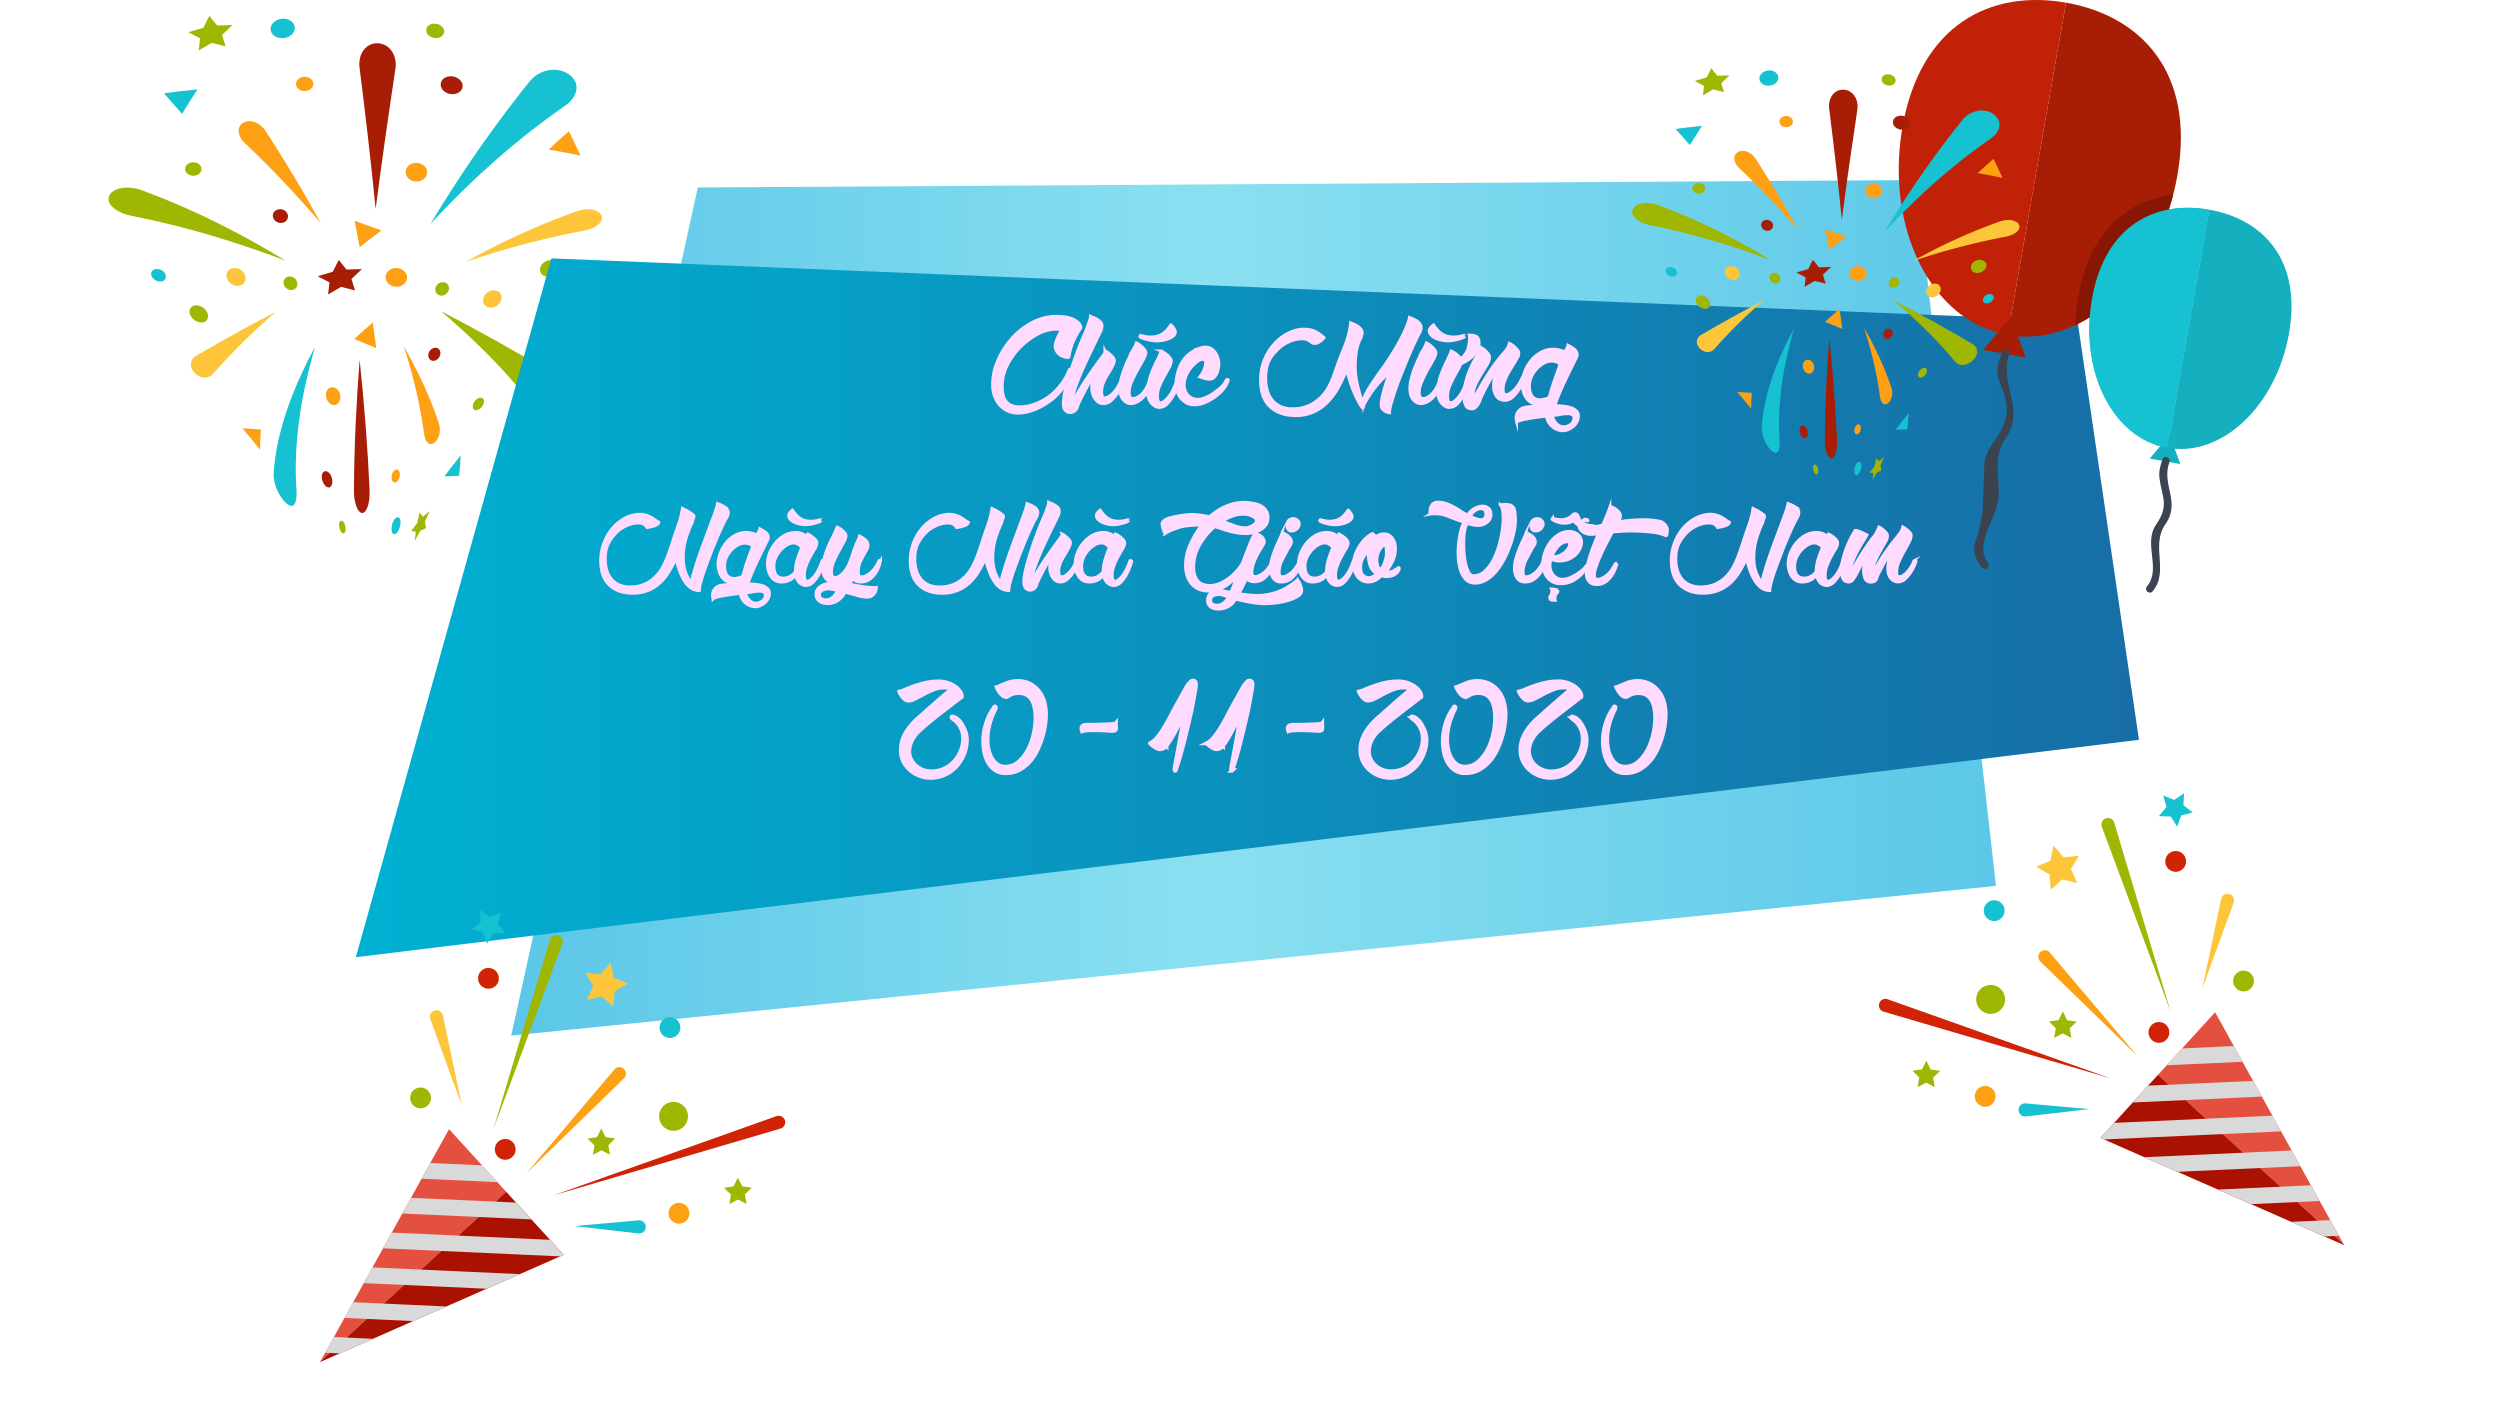 <svg xmlns="http://www.w3.org/2000/svg" xmlns:xlink="http://www.w3.org/1999/xlink" viewBox="0 0 1925 1080.37"><defs><style>.cls-1{opacity:0;}.cls-2{fill:#333;}.cls-3{fill:#a81d05;}.cls-4{fill:#fda014;}.cls-5{fill:#9fb603;}.cls-6{fill:#fdc63a;}.cls-7{fill:#16c1d1;}.cls-8{fill:url(#linear-gradient);}.cls-9{fill:url(#linear-gradient-2);}.cls-10,.cls-11{fill:#ffdcff;stroke:#ffdcff;stroke-miterlimit:10;}.cls-10{stroke-width:2px;}.cls-11{stroke-width:3px;}.cls-12{fill:#c12106;}.cls-13{fill:#3b4350;}.cls-14{fill:#14b0bf;}.cls-15{fill:#871704;}.cls-16{fill:#e45040;}.cls-17{fill:#ab1100;}.cls-18{fill:#d12407;}.cls-19{fill:#d9d9d9;}</style><linearGradient id="linear-gradient" x1="383.85" y1="465.42" x2="1527.1" y2="465.42" gradientTransform="translate(1920.75 933.45) rotate(180)" gradientUnits="userSpaceOnUse"><stop offset="0" stop-color="#5cc7e8"/><stop offset="0.53" stop-color="#8ae0f0"/><stop offset="0.99" stop-color="#5cc7e8"/></linearGradient><linearGradient id="linear-gradient-2" x1="273.75" y1="465.46" x2="1646.75" y2="465.46" gradientTransform="translate(1920.75 933.45) rotate(180)" gradientUnits="userSpaceOnUse"><stop offset="0" stop-color="#176ea6"/><stop offset="0.99" stop-color="#00b0d1"/></linearGradient></defs><g id="Layer_2" data-name="Layer 2"><g id="Layer_1-2" data-name="Layer 1"><g class="cls-1"><rect class="cls-2" y="0.37" width="1925" height="1080"/></g><g id="firework2"><path class="cls-3" d="M290.88,33.31c9.11.34,15.18,9.32,13.58,19.75C299,89.49,293.77,125.49,289.24,161,285.75,125.34,281.5,89,276.86,52.14,275.51,41.56,281.77,33,290.88,33.31Z"/><path class="cls-4" d="M187.24,94.6c5.22-3.16,13.07-.28,17.39,6.42,15.06,23.28,29.33,47,42.33,70.8a796.69,796.69,0,0,0-58.21-61.43C182.78,104.77,182,97.73,187.24,94.6Z"/><path class="cls-5" d="M84,151c2.42-6.34,14.08-8.62,25.51-4.4,39.81,14.68,77,33.69,110.43,54.13-36.54-13.89-76.1-26.16-118.07-34.41C89.81,164,81.58,157.4,84,151Z"/><path class="cls-6" d="M463.21,166.14c1.79,4.8-4.44,9.79-13.58,11.5a663.13,663.13,0,0,0-91,24A563.23,563.23,0,0,1,444,162.71C452.66,159.62,461.43,161.35,463.21,166.14Z"/><path class="cls-7" d="M438.12,57.31c9,6.48,7.26,17.12-3.47,24.47-37.31,25.8-72.49,57.4-103.16,90.68a976.8,976.8,0,0,1,76-109.36C415.3,53.27,429.14,50.84,438.12,57.31Z"/><path class="cls-7" d="M227,21.29c.15,4.15-3.85,7.71-9,8.08s-9.42-2.6-9.65-6.72,3.81-7.83,9-8.23S226.81,17.15,227,21.29Z"/><path class="cls-4" d="M328.88,133.06c-.27,4-4.18,7-8.69,6.73s-8-3.61-7.84-7.61,4.06-7.07,8.67-6.8S329.17,129.09,328.88,133.06Z"/><path class="cls-4" d="M313.43,214.09c-.28,4-4.18,6.95-8.68,6.71s-8-3.61-7.86-7.6,4.07-7.07,8.69-6.81S313.71,210.12,313.43,214.09Z"/><path class="cls-6" d="M189,212.93a5.84,5.84,0,0,1-5.72,7.17,8.91,8.91,0,0,1-8.71-6.52c-.89-3.76,1.68-7,5.73-7.21A8.59,8.59,0,0,1,189,212.93Z"/><path class="cls-5" d="M430.77,207.41c-1.2,3.5-5.4,6-9.41,5.67S415,209.56,416,206s5.22-6.16,9.37-5.72S431.94,203.92,430.77,207.41Z"/><path class="cls-4" d="M241.26,64.37c.1,3-2.77,5.6-6.43,5.74s-6.74-2.16-6.9-5.19,2.73-5.66,6.43-5.81S241.15,61.32,241.26,64.37Z"/><path class="cls-5" d="M342,24.5c-.14,3-3.36,5.14-7.16,4.75s-6.77-3.14-6.65-6.19,3.31-5.23,7.14-4.82S342.19,21.48,342,24.5Z"/><path class="cls-3" d="M221.77,166.15a5.17,5.17,0,0,1-5.25,5.51,6.13,6.13,0,0,1-6.42-5c-.36-2.92,2-5.41,5.26-5.55A6,6,0,0,1,221.77,166.15Z"/><path class="cls-7" d="M127.48,211.52c.92,2.68-.72,5-3.68,5.23a7.4,7.4,0,0,1-7.16-4.34c-1-2.62.67-5,3.71-5.24A7.12,7.12,0,0,1,127.48,211.52Z"/><path class="cls-5" d="M155.08,129.42c.5,2.85-1.86,5.46-5.26,5.85s-6.64-1.55-7.19-4.36,1.81-5.46,5.29-5.9S154.58,126.57,155.08,129.42Z"/><path class="cls-5" d="M345.67,222.63a6,6,0,0,1-5.94,5,4.65,4.65,0,0,1-4.52-5.32,5.78,5.78,0,0,1,5.91-5A4.61,4.61,0,0,1,345.67,222.63Z"/><path class="cls-3" d="M356.22,66.6c-.3,3.75-4.3,6.35-8.9,5.87s-8.19-3.88-8-7.69,4.2-6.5,8.9-6S356.52,62.85,356.22,66.6Z"/><path class="cls-4" d="M422.49,115.14q7.69-7.22,15.54-14.08c3.11,6.32,6.12,12.56,9,18.73Q434.76,117.3,422.49,115.14Z"/><path class="cls-4" d="M273.05,170.06q10.49,3.62,20.7,7.37-8.6,6.36-16.81,12.84Q275.07,180.19,273.05,170.06Z"/><path class="cls-7" d="M140.2,87.65q-7-8-14-15.83,12.94-1.74,25.84-3Q145.93,78.29,140.2,87.65Z"/><path class="cls-5" d="M161.2,12.22c2,2.45,4,4.93,5.94,7.41,3.94-.15,7.89-.28,11.83-.35q-4,3.81-8,7.64c.92,2.94,1.83,5.88,2.75,8.82Q168.37,34.3,163,33q-5,2.94-10,5.9c.34-3.09.72-6.19,1.09-9.29q-4.53-2.46-9.09-4.84c3.88-1.16,7.74-2.3,11.63-3.4Q158.88,16.79,161.2,12.22Z"/><path class="cls-3" d="M260.85,200.13q3,3.69,5.94,7.42,5.93-.24,11.85-.35c-2.69,2.54-5.34,5.09-8,7.64.9,2.94,1.83,5.89,2.74,8.82-3.57-1-7.17-1.89-10.77-2.78q-5,2.93-10,5.89c.36-3.09.71-6.18,1.1-9.28q-4.53-2.48-9.08-4.83,5.79-1.75,11.62-3.41C257.78,206.22,259.31,203.18,260.85,200.13Z"/><path class="cls-3" d="M278.9,395c-3.42,0-6.37-7.65-6.38-17.12.18-33,1.76-66.71,4.4-101,3.56,34.28,6.24,67.94,7.68,100.94C284.94,387.31,282.32,395,278.9,395Z"/><path class="cls-4" d="M334.33,341c-3.58,2.58-6.84-.4-7.7-6.7a390.49,390.49,0,0,0-15.76-67.74c11.72,20.59,20.94,40.66,27.14,59.88C339.79,332,337.91,338.42,334.33,341Z"/><path class="cls-5" d="M417.63,299c-5.84,5.47-13.3,6-17.51.81-14.83-18.11-35.38-38.69-60.59-60.26,29.7,15.37,55.79,30.23,77.71,43.1C423.58,286.39,423.46,293.53,417.63,299Z"/><path class="cls-6" d="M150,287.25c-4.38-4.41-4-10.31,1.19-13.36,18.07-10.56,38.59-22.07,61.27-33.79a488.61,488.61,0,0,0-48.23,47.56C160.53,291.93,154.37,291.65,150,287.25Z"/><path class="cls-7" d="M220.73,387.78c-5.39-4.51-10.57-14.95-10-23.61,2-30.19,13.42-62.94,31.88-97-11.25,38.32-16.75,75.36-14.31,110.55C228.88,387.85,226.13,392.26,220.73,387.78Z"/><path class="cls-7" d="M301.64,405.17c.55-3.64,2.53-6.71,4.46-6.89s2.85,2.6,2.08,6.22-2.78,6.71-4.46,6.91S301.09,408.8,301.64,405.17Z"/><path class="cls-4" d="M251,305c-.42-3.79,1.79-6.85,4.95-6.83s5.92,3.12,6.17,6.91-1.95,6.85-4.93,6.82S251.4,308.78,251,305Z"/><path class="cls-6" d="M372.19,229.92a8.49,8.49,0,0,1,8.53-6.36c3.91.23,6.31,3.4,5.35,7.06a8.81,8.81,0,0,1-8.55,6.31A5.55,5.55,0,0,1,372.19,229.92Z"/><path class="cls-5" d="M146.27,242c-1.29-3.61.76-6.67,4.58-6.85a9.46,9.46,0,0,1,9,6.34c1.14,3.66-.87,6.73-4.53,6.83A10,10,0,0,1,146.27,242Z"/><path class="cls-4" d="M301.56,366.68c.29-2.74,2-5,3.76-5.1s2.92,2.08,2.52,4.81-2.09,5-3.78,5.11S301.27,369.43,301.56,366.68Z"/><path class="cls-5" d="M261.2,405.78c-.45-2.72.32-4.86,1.74-4.79s2.79,2.32,3.11,5-.45,4.86-1.73,4.8S261.64,408.49,261.2,405.78Z"/><path class="cls-3" d="M329.86,272.75a5.77,5.77,0,0,1,5.39-5c2.58,0,4.27,2.32,3.78,5.1s-2.91,5-5.41,5S329.45,275.56,329.86,272.75Z"/><path class="cls-7" d="M427.9,238a7.27,7.27,0,0,1,7-4.26c2.85.21,4.3,2.43,3.21,5a7.66,7.66,0,0,1-7,4.26A3.43,3.43,0,0,1,427.9,238Z"/><path class="cls-5" d="M364.33,311.17c.86-2.66,3.39-4.89,5.65-4.95s3.33,2,2.37,4.65-3.52,4.88-5.68,5S363.47,313.85,364.33,311.17Z"/><path class="cls-5" d="M218.38,218.25a4.62,4.62,0,0,1,4.62-5.34,5.93,5.93,0,0,1,5.93,5.11,4.65,4.65,0,0,1-4.61,5.31A6,6,0,0,1,218.38,218.25Z"/><path class="cls-3" d="M247.94,368.9c-.67-3.47.62-6.19,2.86-6.11s4.48,3,5,6.46-.77,6.22-2.84,6.12S248.62,372.37,247.94,368.9Z"/><path class="cls-4" d="M200.92,330.69c-.42,5.27-.65,10.5-.66,15.67q-6.6-8.36-13.59-16.6C191.41,330.1,196.17,330.41,200.92,330.69Z"/><path class="cls-4" d="M289.71,268q-8.31-3.47-16.93-6.94,6.86-6.36,14.21-12.72C288,254.93,288.87,261.49,289.71,268Z"/><path class="cls-7" d="M354.69,350.7q-.3,7.94-1.2,15.72c-3.73.16-7.5.27-11.29.33Q348.22,358.7,354.69,350.7Z"/><path class="cls-5" d="M319.38,416.37c.31-2.31.57-4.63.8-7l-3.53-.51c1.51-2.06,3.05-4.14,4.64-6.2.61-2.66,1.2-5.33,1.78-8,.91,1.09,1.78,2.17,2.63,3.21,1.68-1.46,3.41-2.93,5.16-4.43l-3.63,8.17c.3,1.71.55,3.41.74,5.09-1.44.67-2.9,1.33-4.33,2C322.2,411.28,320.77,413.83,319.38,416.37Z"/></g><polygon class="cls-8" points="537.31 144.37 1475.43 138.66 1536.89 682.14 393.65 797.4 537.31 144.37"/><polygon class="cls-9" points="274 737.04 1647 569.66 1599.7 247.13 424.54 198.94 274 737.04"/><path class="cls-10" d="M783.64,318.25a17.9,17.9,0,0,1-7.85-1.72,18.81,18.81,0,0,1-6.13-4.59,21.68,21.68,0,0,1-4-6.85,24.28,24.28,0,0,1-1.47-8.49A45.77,45.77,0,0,1,768,277.9a62.71,62.71,0,0,1,10.71-17.13,56,56,0,0,1,15.7-12.46,39.25,39.25,0,0,1,18.81-4.83q9.32,0,14.06,2.65t5.07,5.76a2.09,2.09,0,0,1-.16.94,60.64,60.64,0,0,0-5.31,9.5,54.06,54.06,0,0,0-2.46,6.77,30.48,30.48,0,0,0-.9,4.21,3.26,3.26,0,0,1-.65,1.95l-.33.15a12.55,12.55,0,0,1-5.8-1.63,9.26,9.26,0,0,1-4.5-6.93,18.6,18.6,0,0,1,1.06-4.6,39.86,39.86,0,0,1,4-8.18,18.46,18.46,0,0,0-4.25-.46,29.84,29.84,0,0,0-13.74,3.73A55,55,0,0,0,786,267.16a53.93,53.93,0,0,0-10.14,13.94,35.13,35.13,0,0,0-4,16.12,32.88,32.88,0,0,0,.57,6.23,13,13,0,0,0,2,5.06,10.26,10.26,0,0,0,4.09,3.35,15.63,15.63,0,0,0,6.71,1.25,31.86,31.86,0,0,0,8.17-1.09,42.39,42.39,0,0,0,7.85-3,42.88,42.88,0,0,0,7-4.29,34.93,34.93,0,0,0,5.48-5.06,55.85,55.85,0,0,0,5.89-7.71,39.09,39.09,0,0,0,2.53-4.83c.49-1.19.82-2,1-2.41s.63-.62,1.39-.62a.67.67,0,0,1,.66.31,1.3,1.3,0,0,1,.16.62,13.85,13.85,0,0,1-.9,3.74,31.15,31.15,0,0,1-2.94,6,57.91,57.91,0,0,1-5.4,7.24,46.18,46.18,0,0,1-8.09,7.32q-2,1.39-4.66,3a53.27,53.27,0,0,1-5.81,2.88,42.07,42.07,0,0,1-6.7,2.18A31.07,31.07,0,0,1,783.64,318.25Z"/><path class="cls-10" d="M864.26,292.55c.54.31.82.52.82.62a17.34,17.34,0,0,1-1.15,3.27,39.6,39.6,0,0,1-3.19,6.08,27.44,27.44,0,0,1-4.9,5.84,9.25,9.25,0,0,1-6.3,2.57c-2.51,0-4.63-1.22-6.38-3.66a14.5,14.5,0,0,1-2.61-8.65,25.27,25.27,0,0,1,.41-4.9,46.59,46.59,0,0,1,1.22-4.76q-1.8,3.12-3.76,6.7t-3.76,7q-1.8,3.43-3.19,6.39a33.55,33.55,0,0,0-1.88,4.67,5.89,5.89,0,0,1-2.21,3,5.68,5.68,0,0,1-3.35,1.09,5.4,5.4,0,0,1-3.68-1.56c-1.14-1-1.72-2.9-1.72-5.6a44,44,0,0,1,1.23-9.27q1.23-5.53,3.11-11.68c1.25-4.11,2.61-8.23,4.09-12.39s2.88-8,4.25-11.45,2.59-6.46,3.68-8.95,1.8-4.16,2.12-5c.33-1.14.71-2.28,1.15-3.43.32-.93.62-1.86.9-2.8a8.72,8.72,0,0,0,.41-2.34,8,8,0,0,0,1.63.71,23.18,23.18,0,0,1,3.19,1.48,12.91,12.91,0,0,1,3,2.25,4.22,4.22,0,0,1,1.3,3,11.66,11.66,0,0,1-.81,4q-.82,1.56-2.7,5.45t-4.34,9q-2.45,5.07-5.15,10.9t-4.9,11.37q-2.21,5.54-3.68,10.21a26.45,26.45,0,0,0-1.47,7.47c0-.1.05-.15.16-.15q6.87-11.83,11.77-19t7.94-11.29l4.33-5.92c.87-1.19,1.14-2.15.82-2.88a7,7,0,0,1,1.39.7,15.44,15.44,0,0,1,2.53,1.87,27.41,27.41,0,0,1,2.45,2.49,4.13,4.13,0,0,1,1.15,2.73,7.34,7.34,0,0,1-.49,2.18,33.72,33.72,0,0,1-2.54,5.06c-1,1.72-2.07,3.46-3.1,5.22a34.51,34.51,0,0,0-2.62,5.53,16.73,16.73,0,0,0-1.06,5.84,11.56,11.56,0,0,0,.41,3.19,1.89,1.89,0,0,0,2,1.48c1.53,0,3.43-1.06,5.72-3.19s4.53-5.58,6.71-10.36c0-.1.11-.15.32-.15Z"/><path class="cls-10" d="M907.1,292.55c.55.31.82.52.82.62a21.43,21.43,0,0,1-1.06,3.89,45.41,45.41,0,0,1-3,7,30.44,30.44,0,0,1-4.82,6.78,8.71,8.71,0,0,1-6.46,3c-2.18,0-4.23-1.12-6.13-3.35a13.07,13.07,0,0,1-2.86-8.8,36.33,36.33,0,0,1-2.29,3.19,19.66,19.66,0,0,1-2.95,3,15.64,15.64,0,0,1-3.6,2.18,10.09,10.09,0,0,1-4.08.86,7.84,7.84,0,0,1-5.81-3q-2.7-3-2.7-8.57a32.39,32.39,0,0,1,1.07-7.94,70.44,70.44,0,0,1,2.53-8q1.47-3.81,2.94-6.85c1-2,1.75-3.61,2.29-4.75h-.16q1-1.56,1.8-3.12a16.84,16.84,0,0,0,1.39-2.57q.57-1.32.9-2.25a6.73,6.73,0,0,1,1.39.7,14.49,14.49,0,0,1,2.53,1.87,22.26,22.26,0,0,1,2.46,2.57,4.44,4.44,0,0,1,1.14,2.8q0,1.71-2,5.3T876,285a87.32,87.32,0,0,0-4.41,8.88,21.79,21.79,0,0,0-2,8.49,7.34,7.34,0,0,0,.57,3.12,2.48,2.48,0,0,0,2.53,1.24c1.53,0,3.35-.85,5.48-2.57s4.11-4.64,6-8.8a55,55,0,0,1,3.19-10.28c1.36-3.22,2.42-5.55,3.19-7,.54-1,1-2.08,1.47-3.11a21.83,21.83,0,0,0,1.14-2.57c.33-.89.6-1.64.82-2.26a7.56,7.56,0,0,1,1.47.7,18.3,18.3,0,0,1,2.78,1.87,16.78,16.78,0,0,1,2.62,2.57,4.44,4.44,0,0,1,1.14,2.8A11.19,11.19,0,0,1,900.4,283c-1.09,2-2.32,4.26-3.68,6.7A71.59,71.59,0,0,0,893,297.3a19.89,19.89,0,0,0-1.64,7.55c0,3.43.77,5.14,2.29,5.14s3.49-1.42,5.89-4.28,4.58-7.19,6.54-13q0-.15.33-.15ZM901.54,250c.11,0,.36.21.74.63s.79.88,1.23,1.4a8.84,8.84,0,0,1,1.14,1.79,4,4,0,0,1,.49,1.63,4.14,4.14,0,0,1-1.63,3.35,13.94,13.94,0,0,1-3.85,2.18,22,22,0,0,1-4.66,1.25,26.86,26.86,0,0,1-4.09.39,25.82,25.82,0,0,1-5-.47c-1.58-.31-3-.65-4.26-1a20.45,20.45,0,0,1-3-1.09c-.76-.36-1.15-.65-1.15-.86l.33-.62c0-.1,0-.16.08-.16s.09-.05.09-.15l.16-.16c.33.11,1.25.34,2.78.7a21.47,21.47,0,0,0,5.07.55,18.4,18.4,0,0,0,5.07-.62,14.66,14.66,0,0,0,3.6-1.56,16.15,16.15,0,0,0,2.37-1.79l1.39-1.33,1.55-1.94A23.45,23.45,0,0,0,901.54,250Z"/><path class="cls-10" d="M945.37,292.08a.61.61,0,0,1,.49.62,17.54,17.54,0,0,1-3.6,6.86,34.27,34.27,0,0,1-6.54,6.15,38.1,38.1,0,0,1-7.93,4.44,20.58,20.58,0,0,1-7.77,1.71,13.21,13.21,0,0,1-6.46-1.48,14.57,14.57,0,0,1-4.5-3.74,15.69,15.69,0,0,1-2.69-5.06,17.76,17.76,0,0,1-.9-5.45,33.32,33.32,0,0,1,4.66-17.45q4.65-7.79,14.8-11.06a9.69,9.69,0,0,1,2.94-.46,8.59,8.59,0,0,1,5.72,1.79,12.94,12.94,0,0,1,3.28,4.05,14.77,14.77,0,0,1,1.47,4.36c.21,1.4.32,2.26.32,2.57a20.43,20.43,0,0,1-.4,3.82,19.72,19.72,0,0,1-1.23,4,8.55,8.55,0,0,1-2.29,3.11,5.11,5.11,0,0,1-3.43,1.25,11.1,11.1,0,0,1-2.62-.31c-.88-.21-1.69-.42-2.45-.63l-2.62-.93A20.74,20.74,0,0,0,926.4,286a16.05,16.05,0,0,0,1.31-3.58,11.67,11.67,0,0,0,.49-3.11c0-1.66-.66-2.5-2-2.5a7.48,7.48,0,0,0-4.17,1.72,25.59,25.59,0,0,0-4.66,4.44,26,26,0,0,0-3.85,6.23,17.25,17.25,0,0,0-1.55,7.09,11.1,11.1,0,0,0,2.94,7.94,9.7,9.7,0,0,0,7.36,3.12,12.74,12.74,0,0,0,4.42-.78,34.78,34.78,0,0,0,4.08-1.8,28.4,28.4,0,0,0,3.6-2.18c1.09-.77,2-1.48,2.78-2.1a28.55,28.55,0,0,0,4.42-3.89,14,14,0,0,0,1.8-2.57c.32-.68.57-1.17.73-1.48S944.71,292.08,945.37,292.08Z"/><path class="cls-10" d="M1085.19,244.26c.21.1.81.34,1.8.7a22.06,22.06,0,0,1,3.1,1.48,11.83,11.83,0,0,1,3,2.41,4.94,4.94,0,0,1,1.3,3.35,7.94,7.94,0,0,1-.81,3.43c-.88,1.56-2.07,3.95-3.6,7.17s-3.16,6.88-4.91,11-3.51,8.38-5.31,12.85-3.41,8.75-4.83,12.85-2.59,7.79-3.51,11.06a29.75,29.75,0,0,0-1.39,7.4,10.73,10.73,0,0,1-1.23-.24,8,8,0,0,1-2.29-.93,7.6,7.6,0,0,1-2.2-1.95,5.1,5.1,0,0,1-1-3.27,42.75,42.75,0,0,1,1.64-9.19q1.63-6.39,4.74-15.26a87.7,87.7,0,0,0-13.82,15.42q-4.65,7-5.8,10.12a9,9,0,0,1-.08.94.67.67,0,0,1-.74.62c-.33,0-1-.81-2-2.42a70.93,70.93,0,0,1-3.36-6.38,93.44,93.44,0,0,1-3.67-9.11,108.31,108.31,0,0,1-3.11-10.6,1.61,1.61,0,0,1-.16-.78,128,128,0,0,1-5.73,12.47,54.57,54.57,0,0,1-7.85,11.29,36.9,36.9,0,0,1-11,8.25,32.87,32.87,0,0,1-14.88,3.2q-12.27,0-19.63-6.86t-7.36-20.87a40.17,40.17,0,0,1,2.86-15.19,41.79,41.79,0,0,1,7.53-12.3,37,37,0,0,1,10.46-8.26,28.64,28.64,0,0,1,11.86-3.35q6.54,0,10,2a31.51,31.51,0,0,1,6.47,4.75,17.08,17.08,0,0,1-2.3,2.34,15.23,15.23,0,0,1-2.28,1.48,5.51,5.51,0,0,1-2.62.7,5,5,0,0,1-1.8-.31l-2.94-2a9.91,9.91,0,0,0-5.56-1.24,24.07,24.07,0,0,0-10.22,2.57,27.16,27.16,0,0,0-9.24,6.93,25.36,25.36,0,0,0-6.46,9.89,37.31,37.31,0,0,0-.49,19.55,20.87,20.87,0,0,0,3.51,7.48,17.62,17.62,0,0,0,6.38,5.21,21.55,21.55,0,0,0,9.65,1.95,29.42,29.42,0,0,0,12.75-2.57,31.47,31.47,0,0,0,9.24-6.54,35.18,35.18,0,0,0,6.3-9,81.92,81.92,0,0,0,4.09-9.81q3.11-9.35,7-18.69a74.78,74.78,0,0,0,5.23-19.63,11.32,11.32,0,0,0,1.8.78,21.94,21.94,0,0,1,3.44,1.71,10.82,10.82,0,0,1,3,2.73,4.2,4.2,0,0,1,.74,3.66c-.22.73-.36,1.22-.41,1.48s-.11.49-.17.7a4.49,4.49,0,0,1-.24.7q-.17.39-.66,1.32a34.15,34.15,0,0,0-2.94,9.89,76.59,76.59,0,0,0-.82,11.3,50.28,50.28,0,0,0,.66,8.1q.65,4.05,1.55,7.55t1.72,6.31c.54,1.87,1,3.43,1.31,4.67a62.88,62.88,0,0,1,6.37-12.54q4.26-6.62,11.12-16,5.89-8.73,9.57-15.27c2.45-4.36,4.34-8,5.64-11a61.72,61.72,0,0,0,2.7-6.93A15.37,15.37,0,0,0,1085.19,244.26Z"/><path class="cls-10" d="M1130.48,292.55c.55.31.82.52.82.62a21.43,21.43,0,0,1-1.06,3.89,45.41,45.41,0,0,1-3,7,30.44,30.44,0,0,1-4.82,6.78,8.71,8.71,0,0,1-6.46,3c-2.18,0-4.23-1.12-6.13-3.35a13.07,13.07,0,0,1-2.86-8.8,36.33,36.33,0,0,1-2.29,3.19,19.66,19.66,0,0,1-3,3,15.64,15.64,0,0,1-3.6,2.18,10.09,10.09,0,0,1-4.08.86,7.84,7.84,0,0,1-5.81-3q-2.7-3-2.7-8.57a32.39,32.39,0,0,1,1.07-7.94,70.44,70.44,0,0,1,2.53-8q1.47-3.81,2.94-6.85c1-2,1.75-3.61,2.29-4.75h-.16q1-1.56,1.8-3.12a16.84,16.84,0,0,0,1.39-2.57q.57-1.32.9-2.25a6.73,6.73,0,0,1,1.39.7,14.49,14.49,0,0,1,2.53,1.87,22.26,22.26,0,0,1,2.46,2.57,4.44,4.44,0,0,1,1.14,2.8q0,1.71-2,5.3t-4.42,7.86a87.32,87.32,0,0,0-4.41,8.88,21.79,21.79,0,0,0-2,8.49,7.34,7.34,0,0,0,.57,3.12,2.48,2.48,0,0,0,2.53,1.24c1.53,0,3.36-.85,5.48-2.57s4.11-4.64,6-8.8a55,55,0,0,1,3.19-10.28c1.36-3.22,2.42-5.55,3.19-7,.54-1,1-2.08,1.47-3.11a21.83,21.83,0,0,0,1.14-2.57c.33-.89.6-1.64.82-2.26a7.56,7.56,0,0,1,1.47.7,18.3,18.3,0,0,1,2.78,1.87,16.78,16.78,0,0,1,2.62,2.57l.65.93.82-.78a19,19,0,0,0,3.76-5.06,13,13,0,0,0,1.31-4.28,31,31,0,0,0,.57-3.59,18.87,18.87,0,0,0-.08-4.67l2.29.31a.21.21,0,0,0,.33,0c.11-.1.27-.1.49,0q3.27.63,4.09,2.73a8.75,8.75,0,0,1,.49,4.44,14.06,14.06,0,0,1-2,5.37,23.11,23.11,0,0,1-3.51,4.29,22.81,22.81,0,0,1-4.25,3.19q-2.29,1.32-4.26,2.26c-.32.83-.71,1.71-1.14,2.65l-3.68,6.62a71.59,71.59,0,0,0-3.68,7.63,19.86,19.86,0,0,0-1.63,7.55q0,5.14,2.28,5.14c1.53,0,3.49-1.42,5.89-4.28s4.58-7.19,6.54-13q0-.15.33-.15ZM1103.83,250a25.63,25.63,0,0,0,1.55,2.11l1.56,1.94c.32.31.78.76,1.39,1.33a15.62,15.62,0,0,0,2.37,1.79,14.41,14.41,0,0,0,3.59,1.56,18.4,18.4,0,0,0,5.07.62,21.47,21.47,0,0,0,5.07-.55c1.53-.36,2.46-.59,2.78-.7h.17v.16c0,.21,0,.31.16.31.22.52.33.7.33.55v.07c0,.21-.39.5-1.15.86a20.45,20.45,0,0,1-3,1.09c-1.26.36-2.68.7-4.25,1a26,26,0,0,1-5,.47,22,22,0,0,1-4.17-.47,23.33,23.33,0,0,1-4.58-1.4,11.54,11.54,0,0,1-3.76-2.49,5.11,5.11,0,0,1-1.56-3.74,2.59,2.59,0,0,1,.49-1.48c.33-.47.71-1,1.15-1.48A8.48,8.48,0,0,1,1103.83,250Z"/><path class="cls-10" d="M1152.23,305.32a13.61,13.61,0,0,1-2.29-8.26,27,27,0,0,1,1-7.55q1-3.35,2.62-7.56-1.47,2.66-3.68,6.47t-4.33,7.79q-2.13,4-3.85,7.47a35.68,35.68,0,0,0-2.2,5.22,14.66,14.66,0,0,1-1.64,3.12,13.74,13.74,0,0,1-1.88,2,3.48,3.48,0,0,1-2.37.94q-3.93,0-5.23-2.88a18.32,18.32,0,0,1-1.31-7.56,39.31,39.31,0,0,1,1.31-10.12,74.49,74.49,0,0,1,2.94-9,67.68,67.68,0,0,1,3.11-6.77l1.8-3.35a44.3,44.3,0,0,0,2-4.44c.65-1.72,1.09-2.94,1.31-3.66a4.71,4.71,0,0,1,1.8.78,14.34,14.34,0,0,1,2.53,1.94,17.52,17.52,0,0,1,2.21,2.57,4.73,4.73,0,0,1,1,2.65,11.83,11.83,0,0,1-2,5.92q-2,3.27-4.34,7.09a76.74,76.74,0,0,0-4.33,8,20.7,20.7,0,0,0-2,8.88,7.94,7.94,0,0,0,.16,1.87q5.4-9.81,9.4-16.28t7-10.44c2-2.64,3.6-4.72,4.91-6.23s2.37-2.75,3.19-3.74a18,18,0,0,0,1.88-2.64,12.9,12.9,0,0,0,1.14-3.35,6.47,6.47,0,0,1,1.39.7,15.48,15.48,0,0,1,2.54,1.87,27.41,27.41,0,0,1,2.45,2.49,4.16,4.16,0,0,1,1.15,2.73,11.35,11.35,0,0,1-.25,1.71,3.39,3.39,0,0,1-.9,1.87,53.42,53.42,0,0,1-3.19,5.53q-1.87,2.88-3.6,6a51.84,51.84,0,0,0-2.94,6.3,17.5,17.5,0,0,0-1.23,6.31,8.79,8.79,0,0,0,.41,2.88,1.76,1.76,0,0,0,1.88,1.17q2.13,0,5.65-3.19t6.78-10.36l.33-.16a1.45,1.45,0,0,1,1,.47l.33.31a20.91,20.91,0,0,1-1.07,3,40.1,40.1,0,0,1-3,6,27.25,27.25,0,0,1-4.82,5.92,9.31,9.31,0,0,1-6.46,2.65,8.62,8.62,0,0,1-3.11-.63A7.39,7.39,0,0,1,1152.23,305.32Z"/><path class="cls-10" d="M1214.37,271.83a2.52,2.52,0,0,1,.17,1.09,6.26,6.26,0,0,1-.66,2.65q-3.93,7.94-8.5,17.44a190.7,190.7,0,0,0-8,19.16c2.06.11,4.19.26,6.37.47a27.54,27.54,0,0,1,5.89,1.17,10.53,10.53,0,0,1,4.25,2.49,5.8,5.8,0,0,1,1.64,4.29,9.34,9.34,0,0,1-1,4.05,12,12,0,0,1-2.7,3.58,15.79,15.79,0,0,1-3.93,2.57,11.1,11.1,0,0,1-4.66,1,12.36,12.36,0,0,1-8-3.12,12.8,12.8,0,0,1-4.58-8.09c-2,.2-4.25.49-6.87.85s-5.12.75-7.52,1.17a45.49,45.49,0,0,0-6,1.4c-1.64.52-2.45,1-2.45,1.4a13.42,13.42,0,0,1-.49-3.42,8.41,8.41,0,0,1,.81-3.9,8.74,8.74,0,0,1,1.88-2.49,8.39,8.39,0,0,1,2.13-1.4c.71-.31,1.23-.52,1.55-.62a77.39,77.39,0,0,1,8.18-.86l9.48-.55q.17-.78.33-1.32t.33-1.32c-1,.41-2,.83-3.11,1.24a11.47,11.47,0,0,1-4.09.62,11.27,11.27,0,0,1-6.37-1.63,12.33,12.33,0,0,1-3.85-4,16.64,16.64,0,0,1-2-5,36.65,36.65,0,0,1-.74-4.67,27.63,27.63,0,0,1,1.64-9,30.92,30.92,0,0,1,4.66-8.72,27.06,27.06,0,0,1,7.28-6.62,20.2,20.2,0,0,1,9.65-3,21.76,21.76,0,0,1,5.56.62,31.18,31.18,0,0,1,4.08,1.41c.55-.83,1.07-1.66,1.56-2.5a6.69,6.69,0,0,0,.9-2.64q1.8.93,3.27,1.86a14.07,14.07,0,0,1,2.45,1.87A5.07,5.07,0,0,1,1214.37,271.83ZM1193,305.16q1.8-7,4.09-13.39t4.09-11.37a10.28,10.28,0,0,0-6.55-2.18,12,12,0,0,0-5.88,1.63,21.8,21.8,0,0,0-5.4,4.29,23.18,23.18,0,0,0-4,6,16.42,16.42,0,0,0-1.55,6.93,21.4,21.4,0,0,0,.33,3.74,10.77,10.77,0,0,0,1.14,3.35,6.81,6.81,0,0,0,2.46,2.49,8.25,8.25,0,0,0,4.41,1,9.7,9.7,0,0,0,2-.24c.76-.15,1.53-.33,2.29-.54a7,7,0,0,0,1.88-.78C1192.7,305.79,1193,305.48,1193,305.16Zm13.9,13.56a30.83,30.83,0,0,0-6,.62,66.57,66.57,0,0,1-8.09.93,3.52,3.52,0,0,0,1.14.16,3.17,3.17,0,0,0,.9.16,1.78,1.78,0,0,1,.74.15,11.61,11.61,0,0,0,3.18,5.45,7.58,7.58,0,0,0,5.48,2.34,9.31,9.31,0,0,0,4.83-1.71,5.84,5.84,0,0,0,2.7-5.3,2.42,2.42,0,0,0-1.07-2A6.85,6.85,0,0,0,1206.85,318.72Z"/><path class="cls-11" d="M736.93,553.34a14.41,14.41,0,0,1,3.46,3.84,30.93,30.93,0,0,1,2.87,5.76,20.26,20.26,0,0,1,1.25,7.26,29.36,29.36,0,0,1-1.69,9.17,30.66,30.66,0,0,1-5.15,9.39,28.66,28.66,0,0,1-8.83,7.25,26.32,26.32,0,0,1-12.72,2.91,23,23,0,0,1-7.8-1.42,23.83,23.83,0,0,1-7.28-4.19,22,22,0,0,1-5.37-6.76,19.55,19.55,0,0,1-2-9.1,24,24,0,0,1,2.13-10.17A37.27,37.27,0,0,1,701,559a57.16,57.16,0,0,1,6.47-6.61q3.39-2.93,5.89-5.19,6.75-6,11.84-10.39t7.57-6.26a14.89,14.89,0,0,0-5.88-1.13,22,22,0,0,0-8.09,1.56,68.12,68.12,0,0,0-7.5,3.49c-2.36,1.28-4.56,2.44-6.62,3.48a12.1,12.1,0,0,1-5.3,1.56,4.1,4.1,0,0,1-2.57-1,11.94,11.94,0,0,1-2.21-2.28,19.77,19.77,0,0,1-1.54-2.34,4.13,4.13,0,0,1-.59-1.35,19.52,19.52,0,0,0,4.41-1.43,92.49,92.49,0,0,1,12-4.33,48.25,48.25,0,0,1,13.75-2.07,22.19,22.19,0,0,1,7.28,1.14,21.48,21.48,0,0,1,5.67,2.85,14.73,14.73,0,0,1,3.67,3.69,6.93,6.93,0,0,1,1.33,3.84.78.78,0,0,1-.15.57h-.15q-3.37,2.57-7.35,5.62l-8.31,6.4q-4.35,3.35-8.68,6.9t-8.46,7.39a24.12,24.12,0,0,0-5.29,7.19,18.64,18.64,0,0,0-2.06,8.32,13.24,13.24,0,0,0,1.39,6,16.65,16.65,0,0,0,3.68,4.84,17.75,17.75,0,0,0,5.3,3.27,17.14,17.14,0,0,0,6.4,1.21,23.1,23.1,0,0,0,10.81-2.42,24.35,24.35,0,0,0,7.72-6.19,27,27,0,0,0,4.63-8.1,24.48,24.48,0,0,0,1.55-8.18,18.14,18.14,0,0,0-1.33-7.4,19.1,19.1,0,0,0-2.86-4.76,15.48,15.48,0,0,0-2.8-2.63c-.83-.57-1.25-.9-1.25-1L733,553a.81.81,0,0,1-.3-.57c0-.48.2-.71.59-.71a.59.59,0,0,1,.29.07.66.66,0,0,0,.3.07h.15A7.2,7.2,0,0,1,736.93,553.34Z"/><path class="cls-11" d="M783.49,524.4a20.24,20.24,0,0,1,10.07,2.35,20.87,20.87,0,0,1,6.84,6,23.85,23.85,0,0,1,3.83,8.18,35.32,35.32,0,0,1,1.17,8.82,61.94,61.94,0,0,1-.73,9,62.6,62.6,0,0,1-2.36,10,65.85,65.85,0,0,1-4,9.82,37.11,37.11,0,0,1-5.88,8.46,29,29,0,0,1-7.87,6,21.49,21.49,0,0,1-10,2.28,14.21,14.21,0,0,1-9-2.71,18.38,18.38,0,0,1-5.3-6.47,28.21,28.21,0,0,1-2.5-7.82,44,44,0,0,1-.66-6.9,45.49,45.49,0,0,1,1.25-11.16,48.11,48.11,0,0,1,2.8-8.25,32.91,32.91,0,0,1,2.86-5.19,8.67,8.67,0,0,0,1.33-2.13.41.41,0,0,1,.15-.29c.29-.28.48-.43.58-.43a.65.65,0,0,1,.52.29.91.91,0,0,1,.22.57,8.56,8.56,0,0,1-1,2.56q-1,2-2.2,5.19a49.93,49.93,0,0,0-2.21,7.61,45.47,45.47,0,0,0-1,9.67,35.23,35.23,0,0,0,.67,6.54,24.05,24.05,0,0,0,2.28,6.69,15.56,15.56,0,0,0,4.26,5.19,10.48,10.48,0,0,0,6.62,2.06,14.84,14.84,0,0,0,9.93-3.7,31.18,31.18,0,0,0,7.28-9.24,48.34,48.34,0,0,0,4.41-12.09A56,56,0,0,0,797.31,553a35.77,35.77,0,0,0-1-9.32,16.26,16.26,0,0,0-2.79-6,9.94,9.94,0,0,0-4.12-3.13,13.5,13.5,0,0,0-5-.93,13.93,13.93,0,0,0-3.9.5,11.46,11.46,0,0,0-2.43.93c-.78.47-1.44.85-2,1.13a3.28,3.28,0,0,1-1.55.43,4.06,4.06,0,0,1-2.64-1.14,12.73,12.73,0,0,1-2.28-2.49,17.83,17.83,0,0,1-1.55-2.56,7.86,7.86,0,0,1-.59-1.35,8,8,0,0,0,1.84-.64c.74-.33,1.47-.64,2.21-.92s1.64-.66,2.72-1.14A22.23,22.23,0,0,1,783.49,524.4Z"/><path class="cls-11" d="M837.61,558.11q5.6,0,10.3-.15c2.65-.09,5.12-.21,7.43-.35s3.6-.4,3.9-.78v1.28a10.41,10.41,0,0,0,.07,1.21,11.48,11.48,0,0,1,.07,1.35,2.32,2.32,0,0,1-.51,1.49c-.35.43-1.2.64-2.58.64l-4.7-.28c-1.38-.1-2.92-.17-4.64-.22s-3.4-.07-5.07-.07q-2.94,0-5.37.21a11.23,11.23,0,0,0-3.31.64l-.29-.85a6.16,6.16,0,0,1-.15-1.71,2.41,2.41,0,0,1,.81-1.56C834.11,558.39,835.46,558.11,837.61,558.11Z"/><path class="cls-11" d="M918.51,524.12a2,2,0,0,1,2.28,2,15.76,15.76,0,0,1-.37,4.83q-.74,4.56-1.54,8.89t-1.69,8.46q-5.3,23.48-8.53,34.28t-3.53,10.81a.59.59,0,0,1-.59-.29,1.06,1.06,0,0,1-.15-.42,34.37,34.37,0,0,1,.74-5.19l1.83-9.75q1.11-5.82,2.43-13.22t2.5-15.51q-2.05,4.69-4.12,8.82t-3.89,7.47c-1.23,2.23-2.36,4.12-3.39,5.69a21.68,21.68,0,0,1-2.42,3.2l.14.14a7.29,7.29,0,0,1-3.09,2.2,8.6,8.6,0,0,1-1.76.36,5.69,5.69,0,0,1-2.5-.64,16.5,16.5,0,0,1-2.5-1.49,25.31,25.31,0,0,1-2-1.57c-.54-.47-.81-.76-.81-.85a16.38,16.38,0,0,0,5.59-4.69,66.94,66.94,0,0,0,5.59-8.11q2.79-4.69,5.59-10.1t5.74-10.52l5-9a7.33,7.33,0,0,1,.73-1.35,22.08,22.08,0,0,1,3-3.7A2.42,2.42,0,0,1,918.51,524.12Z"/><path class="cls-11" d="M962.05,524.12a2,2,0,0,1,2.28,2,15.76,15.76,0,0,1-.37,4.83c-.49,3-1,6-1.54,8.89s-1.11,5.71-1.69,8.46q-5.31,23.48-8.54,34.28t-3.53,10.81a.58.58,0,0,1-.58-.29,1.06,1.06,0,0,1-.15-.42,35.28,35.28,0,0,1,.73-5.19c.49-2.61,1.11-5.86,1.84-9.75s1.55-8.29,2.43-13.22,1.71-10.1,2.5-15.51q-2.05,4.69-4.12,8.82t-3.9,7.47c-1.22,2.23-2.35,4.12-3.38,5.69a20.88,20.88,0,0,1-2.43,3.2l.15.14a7.41,7.41,0,0,1-3.09,2.2,8.6,8.6,0,0,1-1.76.36,5.69,5.69,0,0,1-2.5-.64,16,16,0,0,1-2.5-1.49,25.31,25.31,0,0,1-2-1.57c-.54-.47-.81-.76-.81-.85a16.38,16.38,0,0,0,5.59-4.69,66.94,66.94,0,0,0,5.59-8.11q2.79-4.69,5.59-10.1t5.74-10.52l5-9a6.75,6.75,0,0,1,.73-1.35,22.08,22.08,0,0,1,3-3.7A2.42,2.42,0,0,1,962.05,524.12Z"/><path class="cls-11" d="M996.46,558.11q5.6,0,10.3-.15c2.65-.09,5.12-.21,7.43-.35s3.6-.4,3.9-.78v1.28a10.41,10.41,0,0,0,.07,1.21,11.48,11.48,0,0,1,.07,1.35,2.32,2.32,0,0,1-.51,1.49c-.34.43-1.2.64-2.57.64l-4.71-.28c-1.38-.1-2.92-.17-4.63-.22s-3.41-.07-5.08-.07q-2.94,0-5.37.21a11.23,11.23,0,0,0-3.31.64l-.29-.85a6.16,6.16,0,0,1-.15-1.71,2.41,2.41,0,0,1,.81-1.56C993,558.39,994.31,558.11,996.46,558.11Z"/><path class="cls-11" d="M1090.82,553.34a14.41,14.41,0,0,1,3.46,3.84,30.93,30.93,0,0,1,2.87,5.76,20.26,20.26,0,0,1,1.25,7.26,29.36,29.36,0,0,1-1.69,9.17,30.66,30.66,0,0,1-5.15,9.39,28.66,28.66,0,0,1-8.83,7.25,26.32,26.32,0,0,1-12.72,2.91,23,23,0,0,1-7.8-1.42,23.72,23.72,0,0,1-7.28-4.19,21.72,21.72,0,0,1-5.37-6.76,19.55,19.55,0,0,1-2.06-9.1,23.85,23.85,0,0,1,2.14-10.17,37.27,37.27,0,0,1,5.22-8.32,56.36,56.36,0,0,1,6.47-6.61q3.38-2.93,5.88-5.19,6.76-6,11.84-10.39t7.58-6.26a14.93,14.93,0,0,0-5.88-1.13,21.91,21.91,0,0,0-8.09,1.56,69.15,69.15,0,0,0-7.51,3.49c-2.35,1.28-4.56,2.44-6.61,3.48a12.1,12.1,0,0,1-5.3,1.56,4.1,4.1,0,0,1-2.57-1,11.94,11.94,0,0,1-2.21-2.28,19.77,19.77,0,0,1-1.54-2.34,4.13,4.13,0,0,1-.59-1.35,19.84,19.84,0,0,0,4.41-1.43,92.49,92.49,0,0,1,12-4.33,48.2,48.2,0,0,1,13.75-2.07,22.23,22.23,0,0,1,7.28,1.14,21.41,21.41,0,0,1,5.66,2.85,14.62,14.62,0,0,1,3.68,3.69,7,7,0,0,1,1.32,3.84.79.79,0,0,1-.14.57h-.15q-3.39,2.57-7.35,5.62l-8.31,6.4q-4.35,3.35-8.68,6.9t-8.46,7.39a24.32,24.32,0,0,0-5.3,7.19,18.76,18.76,0,0,0-2,8.32,13.24,13.24,0,0,0,1.39,6,16.48,16.48,0,0,0,3.68,4.84,17.7,17.7,0,0,0,5.29,3.27,17.18,17.18,0,0,0,6.4,1.21,23,23,0,0,0,10.81-2.42,24.39,24.39,0,0,0,7.73-6.19,27,27,0,0,0,4.63-8.1,24.48,24.48,0,0,0,1.55-8.18,18.31,18.31,0,0,0-1.33-7.4,18.81,18.81,0,0,0-2.87-4.76,15.47,15.47,0,0,0-2.79-2.63c-.84-.57-1.25-.9-1.25-1l-.3-.28a.83.83,0,0,1-.29-.57c0-.48.2-.71.59-.71a.65.65,0,0,1,.29.07.66.66,0,0,0,.3.07h.14A7.22,7.22,0,0,1,1090.82,553.34Z"/><path class="cls-11" d="M1137.38,524.4a20.24,20.24,0,0,1,10.07,2.35,20.87,20.87,0,0,1,6.84,6,23.65,23.65,0,0,1,3.82,8.18,34.89,34.89,0,0,1,1.18,8.82,61.94,61.94,0,0,1-.73,9,63.7,63.7,0,0,1-2.36,10,65.85,65.85,0,0,1-4,9.82,36.83,36.83,0,0,1-5.89,8.46,28.7,28.7,0,0,1-7.87,6,21.45,21.45,0,0,1-10,2.28,14.19,14.19,0,0,1-9-2.71,18.38,18.38,0,0,1-5.3-6.47,27.88,27.88,0,0,1-2.5-7.82,44,44,0,0,1-.66-6.9,45,45,0,0,1,1.25-11.16,48.17,48.17,0,0,1,2.79-8.25,32.84,32.84,0,0,1,2.87-5.19,9.05,9.05,0,0,0,1.33-2.13.4.4,0,0,1,.14-.29c.3-.28.49-.43.59-.43a.65.65,0,0,1,.52.29,1,1,0,0,1,.22.57,8.56,8.56,0,0,1-1,2.56c-.64,1.33-1.37,3.06-2.21,5.19a50,50,0,0,0-2.2,7.61,45.47,45.47,0,0,0-1,9.67,36,36,0,0,0,.66,6.54,24.05,24.05,0,0,0,2.28,6.69,15.58,15.58,0,0,0,4.27,5.19,10.46,10.46,0,0,0,6.62,2.06,14.88,14.88,0,0,0,9.93-3.7,31.18,31.18,0,0,0,7.28-9.24,48.34,48.34,0,0,0,4.41-12.09A56,56,0,0,0,1151.2,553a35.77,35.77,0,0,0-1-9.32,16.59,16.59,0,0,0-2.79-6,9.94,9.94,0,0,0-4.12-3.13,13.5,13.5,0,0,0-5-.93,13.93,13.93,0,0,0-3.9.5,11.46,11.46,0,0,0-2.43.93c-.78.47-1.45.85-2,1.13a3.28,3.28,0,0,1-1.55.43,4.1,4.1,0,0,1-2.65-1.14,13.38,13.38,0,0,1-2.28-2.49,18.66,18.66,0,0,1-1.54-2.56,7.86,7.86,0,0,1-.59-1.35,8,8,0,0,0,1.84-.64c.74-.33,1.47-.64,2.21-.92s1.64-.66,2.72-1.14A22.23,22.23,0,0,1,1137.38,524.4Z"/><path class="cls-11" d="M1214.08,553.34a14.41,14.41,0,0,1,3.46,3.84,30.93,30.93,0,0,1,2.87,5.76,20.26,20.26,0,0,1,1.25,7.26,29.11,29.11,0,0,1-1.7,9.17,30.42,30.42,0,0,1-5.14,9.39A28.66,28.66,0,0,1,1206,596a26.32,26.32,0,0,1-12.72,2.91,23,23,0,0,1-7.8-1.42,23.72,23.72,0,0,1-7.28-4.19,21.72,21.72,0,0,1-5.37-6.76,19.55,19.55,0,0,1-2.06-9.1,23.85,23.85,0,0,1,2.14-10.17,37.27,37.27,0,0,1,5.22-8.32,56.36,56.36,0,0,1,6.47-6.61q3.38-2.93,5.88-5.19,6.77-6,11.84-10.39t7.58-6.26a14.93,14.93,0,0,0-5.88-1.13,21.91,21.91,0,0,0-8.09,1.56,69.15,69.15,0,0,0-7.51,3.49q-3.53,1.92-6.62,3.48a12,12,0,0,1-5.29,1.56,4.1,4.1,0,0,1-2.57-1,11.94,11.94,0,0,1-2.21-2.28,21.32,21.32,0,0,1-1.55-2.34,4.25,4.25,0,0,1-.58-1.35,19.84,19.84,0,0,0,4.41-1.43,92.49,92.49,0,0,1,12-4.33,48.2,48.2,0,0,1,13.75-2.07,22.23,22.23,0,0,1,7.28,1.14,21.41,21.41,0,0,1,5.66,2.85,14.62,14.62,0,0,1,3.68,3.69,7,7,0,0,1,1.32,3.84.84.84,0,0,1-.14.57h-.15q-3.39,2.57-7.35,5.62l-8.31,6.4q-4.35,3.35-8.68,6.9t-8.46,7.39a24.32,24.32,0,0,0-5.3,7.19,18.76,18.76,0,0,0-2,8.32,13.24,13.24,0,0,0,1.39,6,16.48,16.48,0,0,0,3.68,4.84,17.7,17.7,0,0,0,5.29,3.27A17.18,17.18,0,0,0,1194,594a23,23,0,0,0,10.81-2.42,24.39,24.39,0,0,0,7.73-6.19,27,27,0,0,0,4.63-8.1,24.45,24.45,0,0,0,1.54-8.18,18.32,18.32,0,0,0-1.32-7.4,18.81,18.81,0,0,0-2.87-4.76,15.47,15.47,0,0,0-2.79-2.63c-.84-.57-1.25-.9-1.25-1l-.3-.28a.83.83,0,0,1-.29-.57c0-.48.19-.71.59-.71a.65.65,0,0,1,.29.07.66.66,0,0,0,.3.07h.14A7.22,7.22,0,0,1,1214.08,553.34Z"/><path class="cls-11" d="M1260.63,524.4a20.25,20.25,0,0,1,10.08,2.35,21,21,0,0,1,6.84,6,23.65,23.65,0,0,1,3.82,8.18,34.89,34.89,0,0,1,1.18,8.82,61.94,61.94,0,0,1-.73,9,63.7,63.7,0,0,1-2.36,10,65.85,65.85,0,0,1-4,9.82,36.83,36.83,0,0,1-5.89,8.46,28.7,28.7,0,0,1-7.87,6,21.45,21.45,0,0,1-10,2.28,14.19,14.19,0,0,1-9-2.71,18.38,18.38,0,0,1-5.3-6.47,27.88,27.88,0,0,1-2.5-7.82,44,44,0,0,1-.66-6.9,45,45,0,0,1,1.25-11.16,48.17,48.17,0,0,1,2.79-8.25,32.84,32.84,0,0,1,2.87-5.19,9.05,9.05,0,0,0,1.33-2.13.4.4,0,0,1,.14-.29c.3-.28.49-.43.59-.43a.65.65,0,0,1,.52.29,1,1,0,0,1,.22.57,8.56,8.56,0,0,1-1,2.56c-.64,1.33-1.37,3.06-2.21,5.19a50,50,0,0,0-2.2,7.61,45.47,45.47,0,0,0-1,9.67,36,36,0,0,0,.66,6.54,24.05,24.05,0,0,0,2.28,6.69,15.58,15.58,0,0,0,4.27,5.19,10.46,10.46,0,0,0,6.62,2.06,14.88,14.88,0,0,0,9.93-3.7,31.18,31.18,0,0,0,7.28-9.24,48.34,48.34,0,0,0,4.41-12.09,56,56,0,0,0,1.47-12.23,35.77,35.77,0,0,0-1-9.32,16.59,16.59,0,0,0-2.79-6,9.94,9.94,0,0,0-4.12-3.13,13.5,13.5,0,0,0-5-.93,13.93,13.93,0,0,0-3.9.5,11.46,11.46,0,0,0-2.43.93c-.78.47-1.45.85-2,1.13a3.28,3.28,0,0,1-1.55.43,4.1,4.1,0,0,1-2.65-1.14,13.38,13.38,0,0,1-2.28-2.49,18.66,18.66,0,0,1-1.54-2.56,7.86,7.86,0,0,1-.59-1.35,8,8,0,0,0,1.84-.64c.74-.33,1.47-.64,2.21-.92s1.64-.66,2.72-1.14A22.22,22.22,0,0,1,1260.63,524.4Z"/><path class="cls-10" d="M560.36,392.65a3.64,3.64,0,0,1,.52,2.63,10.07,10.07,0,0,1-.82,2.78,67.35,67.35,0,0,0-3.43,6.54q-2.1,4.41-4.48,10t-4.78,11.8q-2.39,6.19-4.4,11.81t-3.21,10.09a28.8,28.8,0,0,0-1.2,6.62q-6.72-.15-11.2-6.76t-6.86-17.85a85.29,85.29,0,0,1-5.83,10.88,38.24,38.24,0,0,1-7.16,8.39A30,30,0,0,1,498.4,455a32.36,32.36,0,0,1-11.5,1.92q-11.06,0-17.77-6.33t-6.72-19a37.82,37.82,0,0,1,2.32-13.15,38.29,38.29,0,0,1,6.34-11.24,33.32,33.32,0,0,1,9.48-8,26.23,26.23,0,0,1,11.73-3.35,17.06,17.06,0,0,1,5.22.72,20.08,20.08,0,0,1,4,1.7,30.88,30.88,0,0,1,3.13,2.07,13.31,13.31,0,0,0,2.77,1.63,2.3,2.3,0,0,1-1.12,1.92,10,10,0,0,1-2.69,1.28,25.71,25.71,0,0,1-3.14.78l-2.31.43q-2-3.56-6.72-3.56a22.68,22.68,0,0,0-9.41,2.35,25,25,0,0,0-8.51,6.33,29.73,29.73,0,0,0-5.82,9.17,29,29,0,0,0-1.49,9.75,30,30,0,0,0,1,8,20.05,20.05,0,0,0,3.29,6.83A16.06,16.06,0,0,0,476.3,450a19.75,19.75,0,0,0,8.81,1.78,26.74,26.74,0,0,0,12-2.49,28.15,28.15,0,0,0,8.51-6.4,35.25,35.25,0,0,0,5.75-8.75q2.24-4.83,3.88-9.53c.9-2.56,1.74-5.09,2.54-7.61s1.57-4.83,2.31-7,1.42-4.06,2-5.76,1-3,1.34-4v-.14c.3-1.23.6-2.37.9-3.41s.39-1.92.6-2.92.34-1.82.44-2.49c2,.95,3.54,1.76,4.63,2.42s2.12,1.35,3.06,2.06,1.42,1.26,1.42,1.64a6.37,6.37,0,0,1-.52,2.2c-.35.91-.62,1.69-.82,2.35.1,0,.15,0,.15.14a77.71,77.71,0,0,0-4.78,12.16,49.73,49.73,0,0,0-2.24,14.86,33.19,33.19,0,0,0,1.79,11.6,30.87,30.87,0,0,0,4.33,8,30.33,30.33,0,0,1,1.34-6.82c.9-3.23,2-6.85,3.36-10.89s2.82-8.17,4.41-12.44,3-8.18,4.33-11.73,2.36-6.43,3.21-8.61,1.22-3.17,1.12-3l1-3a28.92,28.92,0,0,0,1.2-4.69c1.19.47,2.34.94,3.43,1.42.9.47,1.79,1,2.69,1.56A4.3,4.3,0,0,1,560.36,392.65Z"/><path class="cls-10" d="M591.57,412.56a2.61,2.61,0,0,1,.14,1,5.87,5.87,0,0,1-.59,2.42q-3.58,7.25-7.77,15.93A177.52,177.52,0,0,0,576,449.4c1.89.09,3.83.24,5.82.43a25.14,25.14,0,0,1,5.38,1.06,9.59,9.59,0,0,1,3.88,2.28,5.3,5.3,0,0,1,1.49,3.91,8.39,8.39,0,0,1-.9,3.7,10.51,10.51,0,0,1-2.46,3.27,14,14,0,0,1-3.58,2.35,10.2,10.2,0,0,1-4.26.92,11.3,11.3,0,0,1-7.31-2.84,11.74,11.74,0,0,1-4.18-7.4q-2.7.29-6.28.78c-2.38.33-4.68.69-6.86,1.07a42.18,42.18,0,0,0-5.53,1.28c-1.49.47-2.24.9-2.24,1.28a12.36,12.36,0,0,1-.45-3.13,7.53,7.53,0,0,1,.75-3.55,7.84,7.84,0,0,1,1.72-2.28,7.46,7.46,0,0,1,1.94-1.28c.65-.28,1.12-.48,1.42-.57a72.29,72.29,0,0,1,7.46-.78l8.66-.5c.1-.47.2-.88.3-1.21s.2-.73.3-1.21c-.9.38-1.84.76-2.84,1.14a10.53,10.53,0,0,1-3.73.57,10.34,10.34,0,0,1-5.82-1.49,11.23,11.23,0,0,1-3.51-3.63,15,15,0,0,1-1.79-4.55,32.71,32.71,0,0,1-.67-4.27,25.09,25.09,0,0,1,1.49-8.18,28.13,28.13,0,0,1,4.25-8,24.78,24.78,0,0,1,6.65-6.05,18.4,18.4,0,0,1,8.81-2.7,19.47,19.47,0,0,1,5.07.57,28.54,28.54,0,0,1,3.74,1.28c.49-.76,1-1.51,1.41-2.27A6.12,6.12,0,0,0,585,407c1.09.57,2.09,1.14,3,1.7a13,13,0,0,1,2.24,1.71A4.63,4.63,0,0,1,591.57,412.56ZM572,443q1.63-6.4,3.73-12.23t3.73-10.38a9.36,9.36,0,0,0-6-2,11,11,0,0,0-5.38,1.49,19.94,19.94,0,0,0-4.92,3.91,20.68,20.68,0,0,0-3.66,5.48,14.82,14.82,0,0,0-1.42,6.32,19.76,19.76,0,0,0,.3,3.42,9.7,9.7,0,0,0,1,3.06,6.23,6.23,0,0,0,2.24,2.27,7.58,7.58,0,0,0,4,.93,9.5,9.5,0,0,0,1.8-.22c.69-.14,1.39-.3,2.09-.5a5.79,5.79,0,0,0,1.71-.71C571.78,443.57,572,443.28,572,443Zm12.69,12.37a28.38,28.38,0,0,0-5.45.57,61.12,61.12,0,0,1-7.39.86,3.59,3.59,0,0,0,1,.14,2.88,2.88,0,0,0,.82.14,1.69,1.69,0,0,1,.68.14,10.55,10.55,0,0,0,2.91,5,6.92,6.92,0,0,0,5,2.13,8.48,8.48,0,0,0,4.4-1.56,5.33,5.33,0,0,0,2.47-4.84,2.22,2.22,0,0,0-1-1.85A6.3,6.3,0,0,0,584.7,455.37Z"/><path class="cls-10" d="M633.82,431.48c.5.28.75.48.75.57a20.56,20.56,0,0,1-1,3.55,41.24,41.24,0,0,1-2.77,6.41,27.87,27.87,0,0,1-4.4,6.18,7.94,7.94,0,0,1-5.9,2.78,7.53,7.53,0,0,1-4.55-1.78q-2.33-1.79-3.36-6.19c-.4.48-.87,1-1.42,1.64a9.6,9.6,0,0,1-2.09,1.7,13.34,13.34,0,0,1-3,1.35,13.61,13.61,0,0,1-4.25.57,9.35,9.35,0,0,1-5.6-1.56,10.83,10.83,0,0,1-3.36-3.84,16.62,16.62,0,0,1-1.64-4.62,22.07,22.07,0,0,1-.45-4.06,23.63,23.63,0,0,1,1.64-8.32A28,28,0,0,1,597,418a24.89,24.89,0,0,1,6.86-5.83,17.19,17.19,0,0,1,8.74-2.28,11.74,11.74,0,0,1,5.15.93c1.24.62,2.41,1.25,3.51,1.92a2.14,2.14,0,0,0,.37-.93,2.5,2.5,0,0,1,.23-.78,7.42,7.42,0,0,1,1.34.64,18.26,18.26,0,0,1,2.54,1.71,18.5,18.5,0,0,1,2.39,2.27,3.83,3.83,0,0,1,1,2.49,5.67,5.67,0,0,1-.45,2.21c-.29.71-.64,1.44-1,2.2h-.15c-.8,1.42-1.67,3-2.61,4.62s-1.82,3.35-2.62,5.05a39.84,39.84,0,0,0-2,5.26,18,18,0,0,0-.82,5.27c0,3.13.69,4.69,2.09,4.69s3.18-1.3,5.37-3.91,4.18-6.57,6-11.88c0-.09.1-.14.3-.14Zm-21.5,8.82a32.73,32.73,0,0,1,1.64-10,89.53,89.53,0,0,1,3.29-8.82,14.88,14.88,0,0,0-2.84-2.34,6.1,6.1,0,0,0-3.28-.93,10,10,0,0,0-5.16,1.57,21,21,0,0,0-4.85,4.05,22.12,22.12,0,0,0-3.66,5.62,15.15,15.15,0,0,0-1.42,6.26,22.08,22.08,0,0,0,.23,3.13,8.35,8.35,0,0,0,1,3,6.36,6.36,0,0,0,2.24,2.28,7.71,7.71,0,0,0,4,.85,9.54,9.54,0,0,0,4.78-1.28A14.88,14.88,0,0,0,612.32,440.3Zm-2.09-47.65a20.43,20.43,0,0,0,1.42,1.92l1.42,1.78c.29.29.72.69,1.27,1.21a13.71,13.71,0,0,0,2.16,1.64,13.23,13.23,0,0,0,3.29,1.42,16.47,16.47,0,0,0,4.62.57,20.1,20.1,0,0,0,4.63-.5c1.4-.33,2.24-.55,2.54-.64h.15v.14c0,.19,0,.29.15.29.2.47.3.64.3.49V401c0,.2-.35.46-1,.79a18.67,18.67,0,0,1-2.76,1c-1.14.34-2.44.64-3.88.93a23.94,23.94,0,0,1-4.56.42,20.25,20.25,0,0,1-3.8-.42,21.29,21.29,0,0,1-4.18-1.28,10.65,10.65,0,0,1-3.44-2.28,4.64,4.64,0,0,1-1.42-3.41,2.3,2.3,0,0,1,.45-1.35q.45-.65,1.05-1.35A7.73,7.73,0,0,1,610.23,392.65Z"/><path class="cls-10" d="M677.57,431.62c.39.29.59.48.59.57v-.14a9.28,9.28,0,0,0-.74,2.56,20.8,20.8,0,0,1-2.32,5.55,21.18,21.18,0,0,1-4.7,5.54,11.49,11.49,0,0,1-7.76,2.56,9.28,9.28,0,0,1-3.21-.57,7,7,0,0,1-2.92-2.13,13.15,13.15,0,0,1-1,2.13,20.15,20.15,0,0,0-1.05,2c3.59.76,6.87,1.38,9.86,1.85a52.7,52.7,0,0,0,8.36.71,12.57,12.57,0,0,0,2.24-.14,8.71,8.71,0,0,1-1.87,5.34,6.41,6.41,0,0,1-5.45,2.49,29.15,29.15,0,0,1-7.69-1.29q-4.54-1.27-9-2.56-3,5-6.42,6.9a14.23,14.23,0,0,1-7,1.92c-.4,0-1.09,0-2.09-.14a9.93,9.93,0,0,1-3.06-.85,8.28,8.28,0,0,1-2.84-2.21,6.3,6.3,0,0,1-1.26-4.19,6.42,6.42,0,0,1,1.49-4.41,10.14,10.14,0,0,1,3.51-2.63,14.41,14.41,0,0,1,4-1.21,22.25,22.25,0,0,1,2.84-.29c.8,0,1.52,0,2.17.08s1.31.07,2,.07c2,0,3.19-.43,3.59-1.28s.89-2,1.49-3.42a17.19,17.19,0,0,1-3.73,2.7,9.13,9.13,0,0,1-4.48,1.14,7.3,7.3,0,0,1-5.23-2.63c-1.69-1.75-2.54-4.34-2.54-7.75a29.57,29.57,0,0,1,.9-7,63.18,63.18,0,0,1,2.16-7.11c.85-2.28,1.72-4.36,2.62-6.26s1.64-3.36,2.24-4.41l3.28-7.39a6.78,6.78,0,0,1,1.34.64,14.7,14.7,0,0,1,2.39,1.63,18.69,18.69,0,0,1,2.24,2.21,3.76,3.76,0,0,1,1.05,2.49,11.78,11.78,0,0,1-1.72,4.76c-1.14,2.13-2.44,4.51-3.88,7.11a74.57,74.57,0,0,0-3.88,8.11,20.23,20.23,0,0,0-1.72,7.61,7.75,7.75,0,0,0,.52,3.06,2.25,2.25,0,0,0,2.32,1.2q2.53,0,6.12-3.69t6.57-12.8c.89-2.85,1.69-5.14,2.39-6.9S659.45,418,660,417s.89-1.89,1.19-2.56a7.77,7.77,0,0,0,.6-1.85,23.94,23.94,0,0,1,4.41,2.85,5.76,5.76,0,0,1,2.31,4.69,7,7,0,0,1-1.05,3.42q-2.68,4.55-4.55,8.32a19,19,0,0,0-1.87,8.6,6.13,6.13,0,0,0,.45,2.63c.3.62,1,.93,2.09.93q2.54,0,6.35-2.92t6.79-9.46l.3-.14A1.46,1.46,0,0,1,677.57,431.62Zm-33.15,23.9a6,6,0,0,1,1.64-.15,5.47,5.47,0,0,1,.9.08,6,6,0,0,0,.75.07h.74l-3.73-.86c-1.1-.19-2.22-.4-3.36-.64a27.51,27.51,0,0,0-3.36-.49,10.49,10.49,0,0,0-4.7,1.06,3.72,3.72,0,0,0-2.17,3.63,2.86,2.86,0,0,0,1.57,2.7,6.88,6.88,0,0,0,3.36.85,7.86,7.86,0,0,0,4.11-1.35A14.09,14.09,0,0,0,644.42,455.52Z"/><path class="cls-10" d="M798.66,392.65a3.69,3.69,0,0,1,.52,2.63,10.43,10.43,0,0,1-.82,2.78,67,67,0,0,0-3.44,6.54q-2.08,4.41-4.48,10t-4.77,11.8c-1.6,4.13-3.06,8.06-4.41,11.81s-2.41,7.11-3.21,10.09a28.65,28.65,0,0,0-1.19,6.62q-6.72-.15-11.2-6.76t-6.87-17.85A84,84,0,0,1,753,441.22a38,38,0,0,1-7.17,8.39,29.93,29.93,0,0,1-9.11,5.41,32.31,32.31,0,0,1-11.49,1.92q-11.06,0-17.77-6.33t-6.72-19a38.77,38.77,0,0,1,8.66-24.39,33.32,33.32,0,0,1,9.48-8,26.15,26.15,0,0,1,11.72-3.35,17.17,17.17,0,0,1,5.23.72,19.72,19.72,0,0,1,4,1.7,31.06,31.06,0,0,1,3.14,2.07,13.25,13.25,0,0,0,2.76,1.63,2.28,2.28,0,0,1-1.12,1.92,9.74,9.74,0,0,1-2.69,1.28,25.56,25.56,0,0,1-3.13.78l-2.32.43q-1.93-3.56-6.71-3.56a22.65,22.65,0,0,0-9.41,2.35,24.9,24.9,0,0,0-8.51,6.33,29.73,29.73,0,0,0-5.82,9.17,29,29,0,0,0-1.5,9.75,30,30,0,0,0,1,8,20,20,0,0,0,3.28,6.83,16.23,16.23,0,0,0,5.82,4.76,19.78,19.78,0,0,0,8.81,1.78,26.71,26.71,0,0,0,12-2.49,28,28,0,0,0,8.51-6.4,35,35,0,0,0,5.75-8.75,102.09,102.09,0,0,0,3.88-9.53c.9-2.56,1.75-5.09,2.54-7.61s1.57-4.83,2.32-7,1.42-4.06,2-5.76,1.05-3,1.35-4v-.14c.3-1.23.59-2.37.89-3.41s.4-1.92.6-2.92.35-1.82.45-2.49q3,1.42,4.63,2.42c1.09.67,2.11,1.35,3.06,2.06s1.42,1.26,1.42,1.64a6.43,6.43,0,0,1-.53,2.2c-.35.91-.62,1.69-.82,2.35.1,0,.15,0,.15.14a79.74,79.74,0,0,0-4.78,12.16,49.73,49.73,0,0,0-2.24,14.86,33,33,0,0,0,1.8,11.6,30.29,30.29,0,0,0,4.33,8,29.76,29.76,0,0,1,1.34-6.82c.9-3.23,2-6.85,3.36-10.89s2.81-8.17,4.4-12.44,3-8.18,4.33-11.73,2.37-6.43,3.21-8.61,1.22-3.17,1.12-3l1-3a28.77,28.77,0,0,0,1.19-4.69c1.2.47,2.34.94,3.44,1.42.89.47,1.79,1,2.69,1.56A4.35,4.35,0,0,1,798.66,392.65Z"/><path class="cls-10" d="M829.86,431.48c.5.28.75.48.75.57a15.47,15.47,0,0,1-1.05,3,38,38,0,0,1-2.91,5.54,25.22,25.22,0,0,1-4.48,5.34,8.43,8.43,0,0,1-5.75,2.34,7,7,0,0,1-5.82-3.34,13.24,13.24,0,0,1-2.39-7.89,23.62,23.62,0,0,1,.37-4.48,41.82,41.82,0,0,1,1.12-4.34c-1.09,1.9-2.24,3.93-3.43,6.12s-2.34,4.31-3.43,6.39-2.07,4-2.92,5.84a31.55,31.55,0,0,0-1.71,4.26,5.41,5.41,0,0,1-2,2.71,5.26,5.26,0,0,1-3.06,1,4.93,4.93,0,0,1-3.36-1.42c-1-1-1.57-2.66-1.57-5.12a40.7,40.7,0,0,1,1.12-8.46q1.13-5.06,2.84-10.67c1.14-3.75,2.39-7.51,3.73-11.31s2.64-7.27,3.88-10.45,2.37-5.9,3.36-8.18,1.65-3.79,2-4.55c.29-1,.64-2.08,1-3.13.3-.85.57-1.71.82-2.56a7.8,7.8,0,0,0,.37-2.13,8.15,8.15,0,0,0,1.5.64,22.76,22.76,0,0,1,2.91,1.35,12.12,12.12,0,0,1,2.76,2.06,3.84,3.84,0,0,1,1.2,2.78,10.5,10.5,0,0,1-.75,3.69q-.75,1.43-2.46,5l-4,8.18q-2.24,4.62-4.7,9.95t-4.48,10.39q-2,5-3.36,9.31a24.07,24.07,0,0,0-1.35,6.83c0-.1,0-.14.15-.14q6.27-10.81,10.75-17.36t7.24-10.31c1.85-2.51,3.16-4.31,4-5.4s1-2,.75-2.63a6.17,6.17,0,0,1,1.27.64,14.43,14.43,0,0,1,2.31,1.7,26.75,26.75,0,0,1,2.24,2.28,3.79,3.79,0,0,1,1.05,2.49,6.46,6.46,0,0,1-.45,2,30.25,30.25,0,0,1-2.32,4.62c-.94,1.57-1.89,3.16-2.83,4.77a30.28,30.28,0,0,0-2.39,5,15.21,15.21,0,0,0-1,5.33,10.84,10.84,0,0,0,.37,2.91,1.73,1.73,0,0,0,1.87,1.36q2.08,0,5.22-2.92t6.12-9.46c0-.09.1-.14.3-.14Z"/><path class="cls-10" d="M870.77,431.48c.5.28.75.48.75.57a20.56,20.56,0,0,1-1,3.55,42.11,42.11,0,0,1-2.76,6.41,28.24,28.24,0,0,1-4.41,6.18,7.94,7.94,0,0,1-5.9,2.78,7.53,7.53,0,0,1-4.55-1.78q-2.32-1.79-3.36-6.19c-.4.48-.87,1-1.42,1.64a9.36,9.36,0,0,1-2.09,1.7,13.34,13.34,0,0,1-3,1.35,13.61,13.61,0,0,1-4.25.57,9.35,9.35,0,0,1-5.6-1.56,11,11,0,0,1-3.36-3.84,16.62,16.62,0,0,1-1.64-4.62,22.07,22.07,0,0,1-.45-4.06,23.63,23.63,0,0,1,1.64-8.32A28.22,28.22,0,0,1,834,418a24.89,24.89,0,0,1,6.86-5.83,17.19,17.19,0,0,1,8.74-2.28,11.74,11.74,0,0,1,5.15.93c1.24.62,2.41,1.25,3.51,1.92a2.14,2.14,0,0,0,.37-.93,2.5,2.5,0,0,1,.23-.78,7.42,7.42,0,0,1,1.34.64,17.69,17.69,0,0,1,2.54,1.71,18.5,18.5,0,0,1,2.39,2.27,3.83,3.83,0,0,1,1,2.49,5.67,5.67,0,0,1-.45,2.21c-.29.71-.64,1.44-1,2.2h-.15c-.8,1.42-1.67,3-2.61,4.62s-1.82,3.35-2.62,5.05a39.84,39.84,0,0,0-2,5.26,18,18,0,0,0-.82,5.27c0,3.13.69,4.69,2.09,4.69s3.18-1.3,5.37-3.91,4.18-6.57,6-11.88c0-.09.09-.14.29-.14Zm-21.5,8.82a32.73,32.73,0,0,1,1.64-10,89.53,89.53,0,0,1,3.29-8.82,14.88,14.88,0,0,0-2.84-2.34,6.1,6.1,0,0,0-3.28-.93,10,10,0,0,0-5.15,1.57,21.07,21.07,0,0,0-4.86,4.05,22.12,22.12,0,0,0-3.66,5.62,15.13,15.13,0,0,0-1.41,6.26,22.06,22.06,0,0,0,.22,3.13,8.18,8.18,0,0,0,1,3,6.25,6.25,0,0,0,2.23,2.28,7.71,7.71,0,0,0,4,.85,9.52,9.52,0,0,0,4.78-1.28A14.88,14.88,0,0,0,849.27,440.3Zm-2.09-47.65a20.43,20.43,0,0,0,1.42,1.92l1.42,1.78,1.27,1.21a14.2,14.2,0,0,0,2.16,1.64,13.23,13.23,0,0,0,3.29,1.42,16.47,16.47,0,0,0,4.62.57,20,20,0,0,0,4.63-.5c1.4-.33,2.24-.55,2.54-.64h.15v.14c0,.19.05.29.15.29.2.47.3.64.3.49V401c0,.2-.35.46-1,.79a18.67,18.67,0,0,1-2.76,1c-1.14.34-2.44.64-3.88.93a23.83,23.83,0,0,1-4.55.42,20.26,20.26,0,0,1-3.81-.42,21.29,21.29,0,0,1-4.18-1.28,10.65,10.65,0,0,1-3.44-2.28,4.68,4.68,0,0,1-1.42-3.41,2.3,2.3,0,0,1,.45-1.35q.45-.65,1-1.35A7.73,7.73,0,0,1,847.18,392.65Z"/><path class="cls-10" d="M909,405.88c-.5.19-1.29.48-2.39.85s-2.26.81-3.5,1.28-2.45,1-3.59,1.57a15.9,15.9,0,0,0-2.61,1.56c-.5-1.14-.9-2.13-1.2-3a25,25,0,0,1-.74-2.64,11.45,11.45,0,0,1-.3-2.48,3.23,3.23,0,0,1,1-1.85,10.31,10.31,0,0,1,4.26-2.28q0-.14,1.71-.57c1.15-.28,2.59-.59,4.33-.92s3.66-.64,5.75-.93a45,45,0,0,1,6-.42,46.62,46.62,0,0,1,6.8.49q3.36.51,6.79,1.21a47.06,47.06,0,0,1,13.44-8.46,35.63,35.63,0,0,1,13-2.63,31.93,31.93,0,0,1,4.25.28l3.81.57c.6.19,1.49.45,2.69.79A12.39,12.39,0,0,1,972,390a11.44,11.44,0,0,1,3.14,3.27,9.4,9.4,0,0,1,1.34,5.19,9.74,9.74,0,0,1-1.86,6.12,14.05,14.05,0,0,1-4.56,3.84,20.16,20.16,0,0,1-5.6,2,26.63,26.63,0,0,1-5,.57,42,42,0,0,1-7.17-.57A60.06,60.06,0,0,1,946,409q-3-.86-5.67-1.78c-1.79-.61-3.49-1.11-5.08-1.49a53.84,53.84,0,0,0-11.35,13.86,33.35,33.35,0,0,0-4.62,16.86q0,7.25,3.13,10.74t9,3.48a19.7,19.7,0,0,0,8.73-2,37.55,37.55,0,0,0,7.47-4.76,40.85,40.85,0,0,0,9-10.46c1-2.75,2-5.47,3.06-8.18s2-5.09,2.84-7.18a51.53,51.53,0,0,1,2.32-5.05c.69-1.28,1.24-1.92,1.64-1.92a7.1,7.1,0,0,1,5.07,2,5.63,5.63,0,0,1,2.09,4,3.18,3.18,0,0,1-.29,1.42q-1.35,2.41-3,5.12t-3.06,5.62A41.54,41.54,0,0,0,965,435a18.14,18.14,0,0,0-.89,5.4,5.74,5.74,0,0,0,.45,2.49c.3.62,1,.92,2.09.92q2.54,0,6.34-2.91t6.8-9.46v-.14h.15l.29-.14a1.33,1.33,0,0,1,.9.42.41.41,0,0,1,.15.29,31.53,31.53,0,0,1-3.14,8.1,22.56,22.56,0,0,1-4.77,5.55,11.52,11.52,0,0,1-7.77,2.56,8.72,8.72,0,0,1-2.83-.5,6.9,6.9,0,0,1-2.84-1.92q-2.83,6.12-5.83,11.38,3.43.57,7,.93t6.87.35a42.88,42.88,0,0,0,12.32-1.64,46.6,46.6,0,0,0,8.59-3.34,11.21,11.21,0,0,0,1.86-1.06l3.06-2c1.1-.72,2.14-1.45,3.14-2.21a14,14,0,0,0,2.09-1.85c.1,0,.35.29.74.85a14.6,14.6,0,0,1,1.2,2.14,20.45,20.45,0,0,1,1,2.77,9.29,9.29,0,0,1,.45,2.63q0,2.85-3.36,4.84a32.83,32.83,0,0,1-7.91,3.27,56.89,56.89,0,0,1-9.41,1.78c-3.23.33-5.85.5-7.84.5a71.24,71.24,0,0,1-11.79-1.21q-5.53-1.08-10.75-2.35a12.71,12.71,0,0,1-6,6,16.89,16.89,0,0,1-6.79,1.71l-1.72-.07a9.39,9.39,0,0,1-3-.71,8.08,8.08,0,0,1-2.83-2,5.51,5.51,0,0,1-1.27-3.91,7.29,7.29,0,0,1,1.79-5.2,8.34,8.34,0,0,1,3.73-2.48,24.18,24.18,0,0,1-4.48.42,18.36,18.36,0,0,1-8.88-1.92,15.53,15.53,0,0,1-5.53-4.9,19.57,19.57,0,0,1-2.83-6.4,27.34,27.34,0,0,1-.82-6.41A40,40,0,0,1,916.38,419,72.15,72.15,0,0,1,925,404.46c-3.29,0-6.27.12-9,.35A50.32,50.32,0,0,0,909,405.88Zm23.3,56.46a2.94,2.94,0,0,0,1.41,2.71,7.13,7.13,0,0,0,3.66.85,8.19,8.19,0,0,0,4.11-1.28,13.36,13.36,0,0,0,4.25-4.84c-1.29-.47-2.53-.9-3.73-1.28a12.22,12.22,0,0,0-3.73-.57,9.41,9.41,0,0,0-4,.93A3.47,3.47,0,0,0,932.29,462.34Zm16.42-14.79a33.85,33.85,0,0,1-5.6,4.2,23.22,23.22,0,0,1-7.54,2.91,5.73,5.73,0,0,1,1.49-.14,26.14,26.14,0,0,1,5.3.5c1.65.33,3.36.64,5.16.92a58.28,58.28,0,0,0,2.53-6q1.2-3.27,2.54-6.26-.9,1-1.86,1.92Zm17.92-48.35a14.51,14.51,0,0,0-9.41-3.13,24.35,24.35,0,0,0-7.76,1.35,37.61,37.61,0,0,0-7.92,3.77q4.49,1.85,9,3.48a26.55,26.55,0,0,0,9,1.64,12.11,12.11,0,0,0,2.39-.64,16,16,0,0,0,2.54-1.21,9.94,9.94,0,0,0,2-1.57,2.45,2.45,0,0,0,.82-1.7A3.84,3.84,0,0,0,966.63,399.2Z"/><path class="cls-10" d="M986.49,448.26a6.94,6.94,0,0,1-6.35-3.2,13.2,13.2,0,0,1-2-7.18,29.58,29.58,0,0,1,1.35-8.68,81.54,81.54,0,0,1,3-8.24q1.65-3.84,3.06-6.83a22.44,22.44,0,0,0,1.72-4.41c-.1.19.23.43,1,.71a14.33,14.33,0,0,1,2.47,1.28,12,12,0,0,1,2.53,2.21,5,5,0,0,1,1.2,3.48,6,6,0,0,1-1.64,3.7q-2.55,4.54-5.15,9.67a21.27,21.27,0,0,0-2.62,9.67,6.22,6.22,0,0,0,.45,2.56c.3.66,1,1,2.09,1q2.54,0,6.27-2.92t6.72-9.46l.3-.14a1.42,1.42,0,0,1,1,.43l.3.28c0-.09-.22.69-.67,2.35a23.23,23.23,0,0,1-2.46,5.54,21.59,21.59,0,0,1-4.86,5.62A11.54,11.54,0,0,1,986.49,448.26Zm13.58-42.81a6.21,6.21,0,0,1-2.24,2.56,5.5,5.5,0,0,1-3.13,1,3.25,3.25,0,0,1-3-1.42,6,6,0,0,1-.89-3.27,5,5,0,0,1,1.41-3.7,5.15,5.15,0,0,1,6.95-.14,4.15,4.15,0,0,1,1.34,3.12A3.86,3.86,0,0,1,1000.07,405.45Z"/><path class="cls-10" d="M1042.77,431.48c.5.28.75.48.75.57a19.57,19.57,0,0,1-1,3.55,42.11,42.11,0,0,1-2.76,6.41,28.24,28.24,0,0,1-4.41,6.18,7.94,7.94,0,0,1-5.9,2.78,7.53,7.53,0,0,1-4.55-1.78q-2.31-1.79-3.36-6.19c-.4.48-.87,1-1.42,1.64a9.36,9.36,0,0,1-2.09,1.7,13.26,13.26,0,0,1-3,1.35,13.72,13.72,0,0,1-4.26.57,9.35,9.35,0,0,1-5.6-1.56,11,11,0,0,1-3.36-3.84,16.94,16.94,0,0,1-1.64-4.62,22.07,22.07,0,0,1-.45-4.06,23.63,23.63,0,0,1,1.64-8.32A28.22,28.22,0,0,1,1006,418a24.79,24.79,0,0,1,6.87-5.83,17.13,17.13,0,0,1,8.73-2.28,11.71,11.71,0,0,1,5.15.93c1.25.62,2.41,1.25,3.51,1.92a2.14,2.14,0,0,0,.37-.93,2.5,2.5,0,0,1,.23-.78,6.78,6.78,0,0,1,1.34.64,17.69,17.69,0,0,1,2.54,1.71,17.87,17.87,0,0,1,2.39,2.27,3.83,3.83,0,0,1,1,2.49,5.66,5.66,0,0,1-.44,2.21c-.3.71-.65,1.44-1,2.2h-.15c-.8,1.42-1.67,3-2.61,4.62s-1.82,3.35-2.61,5.05a39.89,39.89,0,0,0-2,5.26,18,18,0,0,0-.82,5.27c0,3.13.69,4.69,2.09,4.69s3.18-1.3,5.38-3.91,4.18-6.57,6-11.88c0-.09.1-.14.3-.14Zm-21.5,8.82a32.45,32.45,0,0,1,1.65-10,87.22,87.22,0,0,1,3.28-8.82,14.58,14.58,0,0,0-2.84-2.34,6.07,6.07,0,0,0-3.28-.93,10,10,0,0,0-5.15,1.57,21.07,21.07,0,0,0-4.86,4.05,21.82,21.82,0,0,0-3.65,5.62,15,15,0,0,0-1.42,6.26,22.06,22.06,0,0,0,.22,3.13,8.18,8.18,0,0,0,1,3,6.2,6.2,0,0,0,2.24,2.28,7.65,7.65,0,0,0,4,.85,9.49,9.49,0,0,0,4.78-1.28A14.88,14.88,0,0,0,1021.27,440.3ZM1038,392.65c.09,0,.32.2.67.57s.72.81,1.12,1.28a8.35,8.35,0,0,1,1,1.64,3.66,3.66,0,0,1,.45,1.49,3.77,3.77,0,0,1-1.49,3.06,13,13,0,0,1-3.51,2,21,21,0,0,1-4.26,1.14,24.11,24.11,0,0,1-3.73.35,23.83,23.83,0,0,1-4.55-.42c-1.45-.29-2.74-.59-3.89-.93a19.1,19.1,0,0,1-2.76-1c-.7-.33-1-.59-1-.79l.3-.56c0-.1,0-.15.07-.15s.08,0,.08-.14l.14-.14c.3.09,1.15.31,2.54.64a20.16,20.16,0,0,0,4.63.5,16.6,16.6,0,0,0,4.63-.57,13.15,13.15,0,0,0,3.28-1.42,14.34,14.34,0,0,0,2.17-1.64l1.27-1.21,1.42-1.78A22.42,22.42,0,0,0,1038,392.65Z"/><path class="cls-10" d="M1074.43,420.1a7.43,7.43,0,0,1,.15,1.35v1.36a21.52,21.52,0,0,1-2.32,9.74,38.16,38.16,0,0,1-4.7,7.46,4.28,4.28,0,0,0,1.79.29,6.57,6.57,0,0,0,2.54-.5,16.23,16.23,0,0,0,2.24-1.14c.69-.42,1.29-.8,1.79-1.13a2.35,2.35,0,0,1,1.19-.5c.3,0,.45.23.45.71a4.09,4.09,0,0,1-.52,1.63,7.85,7.85,0,0,1-1.64,2.14,9.47,9.47,0,0,1-3.14,1.85,13.44,13.44,0,0,1-4.85.78,10.87,10.87,0,0,1-3.73-.71,17.4,17.4,0,0,1-3.51,2.91,11.12,11.12,0,0,1-6.5,1.92,10.18,10.18,0,0,1-5.3-1.28,10.8,10.8,0,0,1-3.51-3.27,15.25,15.25,0,0,1-2-4.26,15.52,15.52,0,0,1-.68-4.41,23.88,23.88,0,0,1,1.95-9.89,35.47,35.47,0,0,1,4.4-7.47,26.48,26.48,0,0,1,4.85-4.9,14.57,14.57,0,0,1,3.29-2.06,1.7,1.7,0,0,1,.82.35,9.33,9.33,0,0,1,1.72,2.21,18,18,0,0,1,2.68-1.57,9.17,9.17,0,0,1,3.89-.71,7.27,7.27,0,0,1,4,1.07,9.17,9.17,0,0,1,2.61,2.49,11.88,11.88,0,0,1,1.49,3A8.55,8.55,0,0,1,1074.43,420.1Zm-20.31,24.61a7.06,7.06,0,0,0,2.24-.57,12.8,12.8,0,0,0,3.58-2.42,11,11,0,0,1-5.15-6.26,25.82,25.82,0,0,1-1.27-7.82c0-.57,0-1.16.08-1.78s.12-1.21.22-1.78a24.24,24.24,0,0,0-4.25,5.84,15,15,0,0,0-1.72,7.11c0,2.56.54,4.43,1.64,5.61A6.94,6.94,0,0,0,1054.12,444.71Zm12.69-14.65a10.22,10.22,0,0,0,.45-1.85,13.33,13.33,0,0,0,.15-2c0-1.42-.05-2.75-.15-4s-.45-1.95-1-2.14a3.05,3.05,0,0,0-2.24,1.14,12.29,12.29,0,0,0-1.86,2.77,19,19,0,0,0-1.35,3.56,13.77,13.77,0,0,0-.52,3.63,17.21,17.21,0,0,0,.6,4,3.71,3.71,0,0,0,2.39,3,18.24,18.24,0,0,0,2.09-3.55A25,25,0,0,0,1066.81,430.06Z"/><path class="cls-10" d="M1167,401.61a41.63,41.63,0,0,1-1,7.9,78.74,78.74,0,0,1-2.84,10.09,84.63,84.63,0,0,1-4.56,10.6,52.66,52.66,0,0,1-6.12,9.46,31.84,31.84,0,0,1-7.61,6.83,16.58,16.58,0,0,1-9,2.63,9.71,9.71,0,0,1-7.39-2.92,18.7,18.7,0,0,1-4.18-7.54,39.93,39.93,0,0,1-1.64-10.17,69,69,0,0,1,.37-10.73,65.53,65.53,0,0,1,1.72-9.39,21.06,21.06,0,0,1,2.46-6.19c-3.68-1.23-6.55-2.25-8.59-3.06s-3.78-1.46-5.22-2a20.89,20.89,0,0,0-4.26-1.06,43.9,43.9,0,0,0-5.67-.29,15.21,15.21,0,0,0-2.84.29c.3-.19.43-.81.38-1.85a10.44,10.44,0,0,1,.37-3.27,6.67,6.67,0,0,1,1.79-3.06,5.93,5.93,0,0,1,4.33-1.35,18.08,18.08,0,0,1,6.12,1.06,40.49,40.49,0,0,1,5.83,2.64c1.89,1,3.7,2.13,5.45,3.27a53.1,53.1,0,0,0,5.15,3,13,13,0,0,1,4.85-4.9,13.83,13.83,0,0,1,6-2A7.4,7.4,0,0,1,1146,391q2.16,1.56,2.16,5.26a7.47,7.47,0,0,1-2.91,6,10.9,10.9,0,0,1-7.24,2.42,20.38,20.38,0,0,1-4.18-.43,22.28,22.28,0,0,1-3.58-1c-.8.38-1.45,1.63-1.94,3.77a43.63,43.63,0,0,0-1,7.68,88.29,88.29,0,0,0,.08,9.45,64.53,64.53,0,0,0,1.19,9.25,28.44,28.44,0,0,0,2.32,7q1.41,2.78,3.66,2.77a12.43,12.43,0,0,0,8.73-3.55,32.64,32.64,0,0,0,6.64-9.1,60,60,0,0,0,4.56-12.16,91.11,91.11,0,0,0,2.39-12.66,52.51,52.51,0,0,0,.22-10.74c-.3-3.13-1-5.26-2.09-6.4a5.46,5.46,0,0,0,1.2-.14c.39,0,.84,0,1.34-.07a14.87,14.87,0,0,1,1.49-.08,18.23,18.23,0,0,1,2.91.29,4.71,4.71,0,0,1,2.47,1,1.08,1.08,0,0,0,.6.64,2.51,2.51,0,0,1,.89,1.21,12.79,12.79,0,0,1,.75,3.27A58.57,58.57,0,0,1,1167,401.61Zm-23-5.54c0-2-.55-3.25-1.64-3.77a5.3,5.3,0,0,0-3.73-.22,9.76,9.76,0,0,0-3.88,2.14,5.71,5.71,0,0,0-2.09,3.41,26.34,26.34,0,0,0,4,1.64,13.38,13.38,0,0,0,4,.78,2.77,2.77,0,0,0,2.46-1.21A4.78,4.78,0,0,0,1144,396.07Z"/><path class="cls-10" d="M1174.31,448.26a6.92,6.92,0,0,1-6.34-3.2,13.12,13.12,0,0,1-2-7.18,29.9,29.9,0,0,1,1.34-8.68,81.53,81.53,0,0,1,3-8.24q1.63-3.84,3.06-6.83a22.44,22.44,0,0,0,1.72-4.41c-.1.19.22.43,1,.71a13.92,13.92,0,0,1,2.46,1.28,12.06,12.06,0,0,1,2.54,2.21,5,5,0,0,1,1.19,3.48,6,6,0,0,1-1.64,3.7q-2.53,4.54-5.15,9.67a21.37,21.37,0,0,0-2.61,9.67,6.22,6.22,0,0,0,.45,2.56c.3.66,1,1,2.09,1q2.54,0,6.27-2.92t6.72-9.46l.3-.14a1.45,1.45,0,0,1,1,.43l.3.28c0-.09-.22.69-.67,2.35a22.91,22.91,0,0,1-2.47,5.54,21.36,21.36,0,0,1-4.85,5.62A11.55,11.55,0,0,1,1174.31,448.26Zm13.59-42.81a6.28,6.28,0,0,1-2.24,2.56,5.54,5.54,0,0,1-3.14,1,3.23,3.23,0,0,1-3-1.42,6,6,0,0,1-.9-3.27,5,5,0,0,1,1.42-3.7,5.14,5.14,0,0,1,6.94-.14,4.13,4.13,0,0,1,1.35,3.12A3.86,3.86,0,0,1,1187.9,405.45Z"/><path class="cls-10" d="M1222.39,435.18a.81.81,0,0,1,.3.57,32.5,32.5,0,0,1-5.23,7,27.41,27.41,0,0,1-6.5,4.69,19,19,0,0,1-9.18,2.13,12.88,12.88,0,0,1-6.57-1.56,13.53,13.53,0,0,1-4.33-3.91,15.3,15.3,0,0,1-2.31-5.05,20.2,20.2,0,0,1-.67-4.84,26.92,26.92,0,0,1,1.64-9.31,28.4,28.4,0,0,1,4.48-8,23.71,23.71,0,0,1,6.42-5.69,14.39,14.39,0,0,1,7.46-2.13q4.78,0,7.39,2.56a7.65,7.65,0,0,1,2.62,5.55,12.6,12.6,0,0,1-1.35,5.69,15.57,15.57,0,0,1-3.65,4.76,17.51,17.51,0,0,1-5.45,3.27,18,18,0,0,1-6.57,1.21,13.71,13.71,0,0,1-4-.5,5.82,5.82,0,0,1-2.39-1.21,15.39,15.39,0,0,0-.9,5.12,11.05,11.05,0,0,0,2.61,7.18,8.51,8.51,0,0,0,7,3.21,14.57,14.57,0,0,0,6.64-1.71,54.63,54.63,0,0,0,5.3-3,38.36,38.36,0,0,0,3.51-2.7,15.94,15.94,0,0,0,1.87-1.92c.39-.52.67-.9.82-1.14a.63.63,0,0,1,.52-.35A1.32,1.32,0,0,1,1222.39,435.18Zm-23,19.2a.39.39,0,0,0,.15.28.63.63,0,0,0,.08.29.91.91,0,0,1,.07.42,2.85,2.85,0,0,1-1.12,1.78c-.74.71-1.12,2.11-1.12,4.2a2.31,2.31,0,0,0,.15,1h-.89a14.38,14.38,0,0,1-2.09-.21c-.9-.14-1.35-.83-1.35-2.06a2.74,2.74,0,0,1,.75-1.85c.5-.57.74-1.85.74-3.84a2.17,2.17,0,0,0-.29-1,14.8,14.8,0,0,1,2.09.15c.49.09,1,.21,1.64.35A2.69,2.69,0,0,1,1199.39,454.38ZM1227.46,405a.46.46,0,0,0,.23.42c.15.1.22.19.22.29s-.27.38-.82.57a14.34,14.34,0,0,1-3.66.28,19.72,19.72,0,0,1-6.12-1.14,10.86,10.86,0,0,1-5.67-4.41,9.87,9.87,0,0,1-3.44,1.57,15.64,15.64,0,0,1-3.58.43,15.36,15.36,0,0,1-3.66-.43,20.36,20.36,0,0,1-3.06-1,15.57,15.57,0,0,1-2.16-1.06c-.55-.33-.83-.59-.83-.79l.6-.85a20.17,20.17,0,0,0,2.24.64,17.73,17.73,0,0,0,4.48.5,11.29,11.29,0,0,0,4.26-.71,12.4,12.4,0,0,0,2.83-1.57,14.54,14.54,0,0,0,1.79-1.56,2,2,0,0,1,1.42-.71,2.35,2.35,0,0,1,2.17.85,12,12,0,0,1,1,2.06,18.51,18.51,0,0,0,1.19,2.56,5.44,5.44,0,0,0,3,2.21,15.15,15.15,0,0,0,4.78,1.35,25.12,25.12,0,0,1,2.83.36ZM1198.8,422a39.25,39.25,0,0,0-3.74,6.26,7.89,7.89,0,0,0,1.94.14,10,10,0,0,0,4.33-1,14.92,14.92,0,0,0,3.66-2.42,13.34,13.34,0,0,0,2.54-3.06,5.69,5.69,0,0,0,1-2.77c0-1.23-.7-1.85-2.09-1.85a7.7,7.7,0,0,0-3.51,1.07A13.93,13.93,0,0,0,1198.8,422Z"/><path class="cls-10" d="M1268.23,409.58c-1.7-.19-3.61-.33-5.75-.43s-4.51-.14-7.1-.14q-3,0-6.42.21c-2.29.15-4.72.31-7.31.5-1.4,2.66-2.91,5.57-4.56,8.75s-3.16,6.33-4.55,9.46a91.32,91.32,0,0,0-3.43,8.74,22,22,0,0,0-1.35,6.61c0,1.81.8,2.71,2.39,2.71s3.83-.93,6.42-2.78,4.93-4.9,7-9.17l.3-.14a1.27,1.27,0,0,1,.89.43l.3.28a34.36,34.36,0,0,1-3.28,7.75,21.45,21.45,0,0,1-4.86,5.4,11.78,11.78,0,0,1-7.69,2.49,10.18,10.18,0,0,1-2.53-.35,6.6,6.6,0,0,1-2.54-1.35,8,8,0,0,1-2-2.63,9.46,9.46,0,0,1-.82-4.2,30.35,30.35,0,0,1,.9-6.83c.59-2.56,1.34-5.23,2.24-8s1.89-5.57,3-8.32,2.19-5.36,3.29-7.82a11.57,11.57,0,0,1-2.84.71,25.4,25.4,0,0,1-2.54.14,11.15,11.15,0,0,1-6.94-2q-2.61-2-2.61-4.41,0-3.27,4.48-5.55a3.38,3.38,0,0,1,1.94.43c.4.28.59.52.59.71a.38.38,0,0,1-.44.43.73.73,0,0,1-.53-.22,1.21,1.21,0,0,0-.82-.21,3.14,3.14,0,0,0-1.64.57,2.49,2.49,0,0,0-.9,2.27q0,2.85,4,2.85a19.79,19.79,0,0,0,4.7-.64l6.64-1.64q.9-1.85,1.95-4.33t1.94-4.7c.59-1.47,1.24-3.24,1.94-5.33a5.83,5.83,0,0,1,2,.64,15.44,15.44,0,0,1,2.77,1.63,12.32,12.32,0,0,1,2.38,2.35,4.49,4.49,0,0,1,1.05,2.77,5.13,5.13,0,0,1-.45,2.14c-.3.66-.7,1.42-1.19,2.27q5.52-.86,10.22-1.2t8.59-.36a63.8,63.8,0,0,1,8.81.5c2.29.33,3.83.59,4.63.78a9.61,9.61,0,0,1,2.69,1.56,10.13,10.13,0,0,1,1.94,2.21,6.24,6.24,0,0,1,.89,3.48c0,.1,0,.36-.07.79s-.1.87-.15,1.35a4.9,4.9,0,0,1-.3,1.28c-.15.38-.32.56-.52.56a3,3,0,0,1-1.2-.35,19.29,19.29,0,0,0-2.31-.85,34.72,34.72,0,0,0-4.26-1A63.09,63.09,0,0,0,1268.23,409.58Z"/><path class="cls-10" d="M1384.69,392.65a3.69,3.69,0,0,1,.52,2.63,10.43,10.43,0,0,1-.82,2.78,67,67,0,0,0-3.44,6.54q-2.09,4.41-4.48,10t-4.77,11.8c-1.6,4.13-3.06,8.06-4.41,11.81s-2.41,7.11-3.21,10.09a28.65,28.65,0,0,0-1.19,6.62q-6.72-.15-11.2-6.76t-6.87-17.85a84,84,0,0,1-5.82,10.88,38,38,0,0,1-7.17,8.39,29.93,29.93,0,0,1-9.11,5.41,32.31,32.31,0,0,1-11.49,1.92q-11.06,0-17.77-6.33t-6.72-19a38.77,38.77,0,0,1,8.66-24.39,33.32,33.32,0,0,1,9.48-8,26.15,26.15,0,0,1,11.72-3.35,17.17,17.17,0,0,1,5.23.72,19.72,19.72,0,0,1,4,1.7,31.06,31.06,0,0,1,3.14,2.07,13.25,13.25,0,0,0,2.76,1.63,2.28,2.28,0,0,1-1.12,1.92,9.88,9.88,0,0,1-2.69,1.28,25.56,25.56,0,0,1-3.13.78l-2.32.43q-1.93-3.56-6.71-3.56a22.65,22.65,0,0,0-9.41,2.35,24.9,24.9,0,0,0-8.51,6.33,30,30,0,0,0-5.83,9.17,29.21,29.21,0,0,0-1.49,9.75,30,30,0,0,0,1,8,20,20,0,0,0,3.28,6.83,16.15,16.15,0,0,0,5.82,4.76,19.78,19.78,0,0,0,8.81,1.78,26.71,26.71,0,0,0,12-2.49,28,28,0,0,0,8.51-6.4,35,35,0,0,0,5.75-8.75,102.09,102.09,0,0,0,3.88-9.53c.9-2.56,1.74-5.09,2.54-7.61s1.57-4.83,2.32-7,1.42-4.06,2-5.76,1-3,1.35-4v-.14c.3-1.23.59-2.37.89-3.41s.4-1.92.6-2.92.35-1.82.45-2.49q3,1.42,4.63,2.42c1.09.67,2.11,1.35,3.06,2.06s1.42,1.26,1.42,1.64a6.43,6.43,0,0,1-.53,2.2c-.35.91-.62,1.69-.82,2.35.1,0,.15,0,.15.14a79.74,79.74,0,0,0-4.78,12.16,49.73,49.73,0,0,0-2.24,14.86,33,33,0,0,0,1.8,11.6,30.29,30.29,0,0,0,4.33,8,29.76,29.76,0,0,1,1.34-6.82c.89-3.23,2-6.85,3.36-10.89s2.81-8.17,4.4-12.44,3-8.18,4.33-11.73,2.37-6.43,3.21-8.61,1.22-3.17,1.12-3l1-3a28.77,28.77,0,0,0,1.19-4.69c1.2.47,2.34.94,3.44,1.42.89.47,1.79,1,2.68,1.56A4.33,4.33,0,0,1,1384.69,392.65Z"/><path class="cls-10" d="M1419.77,431.48c.5.28.75.48.75.57a20.56,20.56,0,0,1-1,3.55,42.11,42.11,0,0,1-2.76,6.41,28.24,28.24,0,0,1-4.41,6.18,7.94,7.94,0,0,1-5.9,2.78,7.53,7.53,0,0,1-4.55-1.78q-2.31-1.79-3.36-6.19c-.4.48-.87,1-1.42,1.64a9.36,9.36,0,0,1-2.09,1.7,13.46,13.46,0,0,1-3,1.35,13.72,13.72,0,0,1-4.26.57,9.35,9.35,0,0,1-5.6-1.56,11,11,0,0,1-3.36-3.84,16.94,16.94,0,0,1-1.64-4.62,22.07,22.07,0,0,1-.45-4.06,23.63,23.63,0,0,1,1.64-8.32A28.22,28.22,0,0,1,1383,418a24.79,24.79,0,0,1,6.87-5.83,17.13,17.13,0,0,1,8.73-2.28,11.71,11.71,0,0,1,5.15.93c1.24.62,2.41,1.25,3.51,1.92a2.14,2.14,0,0,0,.37-.93,2.5,2.5,0,0,1,.23-.78,7.09,7.09,0,0,1,1.34.64,17.69,17.69,0,0,1,2.54,1.71,17.87,17.87,0,0,1,2.39,2.27,3.83,3.83,0,0,1,1,2.49,5.85,5.85,0,0,1-.44,2.21c-.3.71-.65,1.44-1,2.2h-.15c-.8,1.42-1.67,3-2.61,4.62s-1.82,3.35-2.61,5.05a39.89,39.89,0,0,0-2,5.26,18,18,0,0,0-.82,5.27c0,3.13.69,4.69,2.09,4.69s3.18-1.3,5.37-3.91,4.18-6.57,6-11.88c0-.09.09-.14.3-.14Zm-21.5,8.82a32.73,32.73,0,0,1,1.64-10,89.53,89.53,0,0,1,3.29-8.82,14.58,14.58,0,0,0-2.84-2.34,6.07,6.07,0,0,0-3.28-.93,10,10,0,0,0-5.15,1.57,21.07,21.07,0,0,0-4.86,4.05,21.82,21.82,0,0,0-3.65,5.62,15,15,0,0,0-1.42,6.26,22.06,22.06,0,0,0,.22,3.13,8.18,8.18,0,0,0,1,3,6.2,6.2,0,0,0,2.24,2.28,7.65,7.65,0,0,0,4,.85,9.52,9.52,0,0,0,4.78-1.28A14.88,14.88,0,0,0,1398.27,440.3Z"/><path class="cls-10" d="M1445.3,445.13a3.9,3.9,0,0,1-2.24,2.78,8,8,0,0,1-2.09.5c-2.39,0-4-.86-4.85-2.56a15.47,15.47,0,0,1-1.27-6.83,33.66,33.66,0,0,1,.6-6.19,47.49,47.49,0,0,1,1.64-6.33q-2.23,4.56-4,8.54t-3.36,6.89a27.63,27.63,0,0,1-3,4.63,3.91,3.91,0,0,1-2.91,1.7c-2.29,0-3.85-.75-4.7-2.27a14,14,0,0,1-1.27-6.69,39.21,39.21,0,0,1,1.57-10.88,73.2,73.2,0,0,1,3.58-9.95c1.35-3,2.56-5.43,3.66-7.33s1.74-2.84,1.94-2.84a7.65,7.65,0,0,1,2.69.57c1,.38,2,.8,3,1.28s2.24,1,3.44,1.7q-1.2,2.28-3.36,5.76c-1.45,2.33-2.86,4.82-4.26,7.47a88.28,88.28,0,0,0-3.73,8.11,20.75,20.75,0,0,0-1.64,7.68q7-12.24,11.79-19.35t6.57-8.81q.9-1.43,1.65-2.85a25.18,25.18,0,0,0,1.94-4.26,6.17,6.17,0,0,1,1.27.64,13.84,13.84,0,0,1,2.31,1.7,24.11,24.11,0,0,1,2.24,2.28,3.76,3.76,0,0,1,1,2.49,11.06,11.06,0,0,1-1.8,5.12c-1.19,2.08-2.49,4.36-3.88,6.82s-2.71,5.1-4,7.9a22.69,22.69,0,0,0-2,8.46q6.27-10.8,10.38-16.57t6.72-9c1.74-2.13,3.08-3.82,4-5.05a13.17,13.17,0,0,0,2.16-4.83,24.6,24.6,0,0,1,3.44,2.27,20.29,20.29,0,0,1,2.24,2.21,3.64,3.64,0,0,1,1,2.34,12.64,12.64,0,0,1-1.72,5.34c-1.14,2.22-2.44,4.62-3.88,7.18a82.33,82.33,0,0,0-3.88,7.82,19,19,0,0,0-1.72,7.54,8,8,0,0,0,.38,2.63,1.5,1.5,0,0,0,1.56,1.07q2.1,0,5.23-2.92t6.12-9.46l.3-.14a1.46,1.46,0,0,1,1,.43l.29.28a20,20,0,0,1-1,2.85,30.53,30.53,0,0,1-2.83,5.47,27.68,27.68,0,0,1-4.48,5.34,8.48,8.48,0,0,1-5.9,2.41,7.2,7.2,0,0,1-5.3-2.63c-1.64-1.75-2.46-4.34-2.46-7.75a29.45,29.45,0,0,1,1.19-8c.8-2.85,1.69-5.55,2.69-8.11q-1.65,2.85-3.66,6.61t-3.88,7.33q-1.87,3.56-3.21,6.18A27.44,27.44,0,0,0,1445.3,445.13Z"/><g id="balloon"><path class="cls-12" d="M1464.93,97.66c-13.73,78.27,22.53,150.05,81,160.3L1590.8,2.05C1532.35-8.2,1478.66,19.38,1464.93,97.66Z"/><path class="cls-3" d="M1590.8,2.05,1545.91,258c58.47,10.25,117-44.89,130.72-123.17S1649.27,12.31,1590.8,2.05Z"/><polygon class="cls-3" points="1526.96 269.5 1548.37 243.94 1559.81 275.26 1526.96 269.5"/><path class="cls-13" d="M1541.81,270.49c-2.61,7.62-5.63,15.12-2.4,23.15,7,17.32,9.84,26.39-3.37,45.4-2.8,4-7.27,10.71-7.76,15.77-2,21.05.91,40.07-6.85,61-3.24,8.74-.55,14.53,4.61,21.2,2.27,2.93,7-.36,4.73-3.33-9.85-12.73,3-30.65,6.66-43.12,5.28-18-5.4-35.62,7.37-54,15.06-21.67-5.6-40.72,2.23-63.56,1.2-3.49-4-6-5.22-2.47Z"/><path class="cls-7" d="M1610.85,230c-9.84,56.1,16.15,107.53,58.05,114.88l32.16-183.4C1659.17,154.12,1620.69,173.88,1610.85,230Z"/><path class="cls-14" d="M1701.06,161.46l-32.16,183.4c41.9,7.35,83.83-32.17,93.66-88.26S1743,168.81,1701.06,161.46Z"/><polygon class="cls-14" points="1655.31 353.14 1670.65 334.81 1678.84 357.26 1655.31 353.14"/><path class="cls-13" d="M1665.21,353.5c-1.91,5.36-3.06,9.19-2.39,14.86,1.67,14.07,7.9,20.35-2.52,35.39s4.3,34.07-7.18,47.86c-2.39,2.86,2,6.6,4.4,3.72,13-15.58-1.85-34.75,9.88-51.73,12-17.34-3.27-30,3-47.63,1.25-3.47-4-6-5.23-2.47Z"/><path class="cls-15" d="M1600.27,228.13a146.77,146.77,0,0,0-2.15,22.14c34.17-16.16,62.93-53.06,75.18-100.24C1640.47,154,1609.45,175.77,1600.27,228.13Z"/><path class="cls-7" d="M1610.85,230c-9.84,56.1,16.15,107.53,58.05,114.88l32.16-183.4C1659.17,154.12,1620.69,173.88,1610.85,230Z"/></g><polygon class="cls-16" points="1705.64 779.42 1804.59 958.07 1661.65 827.61 1705.64 779.42"/><polygon class="cls-17" points="1617.33 876.16 1661.65 827.61 1804.59 958.07 1805 958.77 1617.33 876.16"/><path class="cls-5" d="M1671.43,779.21l-53-142.52a5,5,0,0,1,9.46-3.51l.1.31Z"/><path class="cls-4" d="M1645.82,813.15,1571,740.31a5,5,0,1,1,7-7.22c.12.12.22.23.33.36Z"/><path class="cls-18" d="M1624.84,830.24,1450.4,779a5,5,0,0,1,2.83-9.67l.27.1Z"/><path class="cls-7" d="M1608.83,854l-48.89,5.67a5.06,5.06,0,0,1-1.17-10.06,6.06,6.06,0,0,1,1,0Z"/><path class="cls-6" d="M1695.71,761.4l14.67-69.53a5,5,0,1,1,9.68,2.77Z"/><polygon class="cls-6" points="1567.81 667.37 1578.12 673.31 1579.11 685.16 1587.93 677.18 1599.51 679.93 1594.65 669.04 1600.83 658.89 1588.99 660.16 1581.25 651.13 1578.79 662.78 1567.81 667.37"/><polygon class="cls-5" points="1476.54 837.02 1483.16 833.61 1489.75 837.12 1488.54 829.77 1493.91 824.59 1486.55 823.47 1483.27 816.74 1479.94 823.43 1472.55 824.44 1477.85 829.7 1476.54 837.02"/><polygon class="cls-7" points="1662.34 628.42 1671.48 628.76 1676.42 636.48 1679.54 627.89 1688.41 625.62 1681.21 619.94 1681.77 610.82 1674.18 615.92 1665.66 612.56 1668.18 621.37 1662.34 628.42"/><polygon class="cls-5" points="1581.68 799.12 1588.3 795.7 1594.89 799.21 1593.68 791.85 1599.06 786.68 1591.69 785.56 1588.43 778.83 1585.1 785.5 1577.69 786.53 1582.99 791.78 1581.68 799.12"/><path class="cls-5" d="M1525.27,777.76a11.13,11.13,0,1,0-.71-15.72A11.14,11.14,0,0,0,1525.27,777.76Z"/><path class="cls-18" d="M1669.89,669.2a8,8,0,1,0-.52-11.3A8,8,0,0,0,1669.89,669.2Z"/><path class="cls-18" d="M1657,800.89a8,8,0,1,0-.52-11.33A8,8,0,0,0,1657,800.89Z"/><path class="cls-4" d="M1523.21,850.11a8,8,0,1,0-.53-11.32A8,8,0,0,0,1523.21,850.11Z"/><path class="cls-5" d="M1722.18,761.3a8,8,0,1,0-.51-11.35A8,8,0,0,0,1722.18,761.3Z"/><path class="cls-7" d="M1530.14,707.11a8,8,0,1,0-.5-11.33A8,8,0,0,0,1530.14,707.11Z"/><polygon class="cls-19" points="1720.06 805.46 1726.77 817.57 1668.38 820.23 1680.18 807.29 1720.06 805.46"/><polygon class="cls-19" points="1620.11 877.38 1617.33 876.16 1627.85 864.63 1749.75 859.06 1756.46 871.17 1620.11 877.38"/><polygon class="cls-19" points="1642.21 848.91 1654.01 835.96 1734.91 832.29 1741.62 844.37 1642.21 848.91"/><polygon class="cls-19" points="1733.21 927.19 1707.68 915.95 1779.44 912.68 1786.14 924.77 1733.21 927.19"/><polygon class="cls-19" points="1676.65 902.29 1651.13 891.04 1764.6 885.87 1771.31 897.97 1676.65 902.29"/><polygon class="cls-19" points="1789.77 952.08 1764.24 940.82 1794.3 939.47 1800.99 951.56 1789.77 952.08"/><polygon class="cls-16" points="345.76 869.46 246.81 1048.11 389.74 917.65 345.76 869.46"/><polygon class="cls-17" points="434.07 966.2 389.74 917.65 246.81 1048.11 246.4 1048.81 434.07 966.2"/><path class="cls-5" d="M380,869.24l53-142.51a5,5,0,0,0-9.46-3.52,1.7,1.7,0,0,1-.1.32Z"/><path class="cls-4" d="M405.57,903.19l74.84-72.84a5,5,0,0,0-7-7.22c-.11.12-.22.23-.32.36Z"/><path class="cls-18" d="M426.55,920.28,601,869a5,5,0,0,0-2.84-9.67l-.27.09Z"/><path class="cls-7" d="M442.56,944.07l48.9,5.66a5.06,5.06,0,1,0,1.16-10.05,6,6,0,0,0-1,0Z"/><path class="cls-6" d="M355.69,851.44,341,781.91a5,5,0,1,0-9.88,2.08,3.4,3.4,0,0,0,.2.69Z"/><polygon class="cls-6" points="483.59 757.41 473.28 763.35 472.29 775.2 463.47 767.22 451.89 769.96 456.75 759.08 450.57 748.93 462.4 750.2 470.15 741.17 472.6 752.82 483.59 757.41"/><polygon class="cls-5" points="574.86 927.06 568.23 923.65 561.65 927.16 562.86 919.8 557.48 914.63 564.84 913.51 568.13 906.78 571.46 913.47 578.85 914.47 573.54 919.74 574.86 927.06"/><polygon class="cls-7" points="389.05 718.46 379.91 718.8 374.98 726.52 371.85 717.92 362.99 715.66 370.18 709.98 369.62 700.86 377.21 705.96 385.74 702.6 383.21 711.4 389.05 718.46"/><polygon class="cls-5" points="469.71 889.16 463.09 885.73 456.5 889.25 457.71 881.88 452.34 876.72 459.71 875.6 462.97 868.87 466.3 875.53 473.7 876.57 468.4 881.82 469.71 889.16"/><path class="cls-5" d="M526.13,867.79a11.12,11.12,0,1,1,.71-15.72A11.15,11.15,0,0,1,526.13,867.79Z"/><path class="cls-18" d="M381.51,759.24a8,8,0,1,1,.52-11.3A8,8,0,0,1,381.51,759.24Z"/><path class="cls-18" d="M394.4,890.92a8,8,0,1,1,.52-11.32A8,8,0,0,1,394.4,890.92Z"/><path class="cls-4" d="M528.19,940.15a8,8,0,1,1,.53-11.33A8,8,0,0,1,528.19,940.15Z"/><path class="cls-5" d="M329.21,851.34a8,8,0,1,1,.52-11.36A8,8,0,0,1,329.21,851.34Z"/><path class="cls-7" d="M521.25,797.14a8,8,0,1,1,.51-11.32A8,8,0,0,1,521.25,797.14Z"/><polygon class="cls-19" points="331.33 895.5 324.62 907.61 383.02 910.27 371.22 897.33 331.33 895.5"/><polygon class="cls-19" points="431.29 967.41 434.07 966.2 423.55 954.66 301.64 949.1 294.94 961.2 431.29 967.41"/><polygon class="cls-19" points="409.18 938.95 397.38 926 316.48 922.32 309.78 934.41 409.18 938.95"/><polygon class="cls-19" points="318.19 1017.23 343.71 1005.99 271.96 1002.71 265.25 1014.81 318.19 1017.23"/><polygon class="cls-19" points="374.74 992.33 400.27 981.08 286.8 975.91 280.09 988.01 374.74 992.33"/><polygon class="cls-19" points="261.62 1042.12 287.15 1030.86 257.09 1029.5 250.41 1041.6 261.62 1042.12"/><g id="firework1"><path class="cls-3" d="M1419.49,69.06c7.15.27,11.92,7.31,10.66,15.5-4.31,28.6-8.39,56.86-11.94,84.71-2.75-28-6.08-56.46-9.72-85.43C1407.43,75.54,1412.34,68.8,1419.49,69.06Z"/><path class="cls-4" d="M1338.14,117.17c4.09-2.48,10.26-.22,13.65,5,11.82,18.27,23,36.92,33.23,55.58a623.1,623.1,0,0,0-45.7-48.22C1334.64,125.15,1334,119.63,1338.14,117.17Z"/><path class="cls-5" d="M1257.09,161.48c1.9-5,11.05-6.77,20-3.46a496.54,496.54,0,0,1,86.68,42.49,571.12,571.12,0,0,0-92.67-27C1261.66,171.62,1255.2,166.46,1257.09,161.48Z"/><path class="cls-6" d="M1554.76,173.32c1.4,3.78-3.49,7.69-10.66,9a521.4,521.4,0,0,0-71.44,18.84,442.39,442.39,0,0,1,67-30.56C1546.48,168.2,1553.36,169.56,1554.76,173.32Z"/><path class="cls-7" d="M1535.07,87.9c7.06,5.09,5.69,13.44-2.72,19.21-29.29,20.25-56.91,45.05-81,71.18A764.14,764.14,0,0,1,1511,92.45C1517.16,84.73,1528,82.82,1535.07,87.9Z"/><path class="cls-7" d="M1369.31,59.63c.12,3.26-3,6.05-7,6.34s-7.39-2-7.58-5.27,3-6.15,7.06-6.46S1369.2,56.38,1369.31,59.63Z"/><path class="cls-4" d="M1449.32,147.36c-.21,3.11-3.28,5.46-6.82,5.28s-6.3-2.83-6.16-6,3.19-5.55,6.81-5.34S1449.55,144.25,1449.32,147.36Z"/><path class="cls-4" d="M1437.2,211c-.23,3.11-3.29,5.46-6.82,5.27s-6.3-2.83-6.17-6,3.19-5.55,6.82-5.35S1437.42,207.84,1437.2,211Z"/><path class="cls-6" d="M1339.52,210.05a4.58,4.58,0,0,1-4.49,5.63,7,7,0,0,1-6.83-5.12,4.52,4.52,0,0,1,4.49-5.65A6.72,6.72,0,0,1,1339.52,210.05Z"/><path class="cls-5" d="M1529.3,205.72a7.34,7.34,0,0,1-7.39,4.45c-3.15-.28-5-2.76-4.18-5.58s4.1-4.84,7.35-4.49S1530.22,203,1529.3,205.72Z"/><path class="cls-4" d="M1380.54,93.44c.08,2.39-2.17,4.4-5,4.51s-5.29-1.7-5.41-4.08,2.14-4.44,5-4.56S1380.45,91.05,1380.54,93.44Z"/><path class="cls-5" d="M1459.64,62.15c-.11,2.38-2.64,4-5.62,3.72s-5.31-2.46-5.22-4.85,2.6-4.11,5.61-3.79S1459.77,59.77,1459.64,62.15Z"/><path class="cls-3" d="M1365.24,173.34a4.06,4.06,0,0,1-4.12,4.32,4.8,4.8,0,0,1-5-4c-.29-2.29,1.56-4.24,4.12-4.36A4.73,4.73,0,0,1,1365.24,173.34Z"/><path class="cls-7" d="M1291.23,209c.72,2.1-.57,3.93-2.89,4.1a5.82,5.82,0,0,1-5.62-3.4c-.78-2.06.53-3.9,2.91-4.12A5.6,5.6,0,0,1,1291.23,209Z"/><path class="cls-5" d="M1312.9,144.5c.39,2.24-1.46,4.29-4.13,4.59s-5.21-1.21-5.65-3.42,1.43-4.29,4.15-4.63S1312.5,142.27,1312.9,144.5Z"/><path class="cls-5" d="M1462.5,217.67a4.68,4.68,0,0,1-4.66,3.88,3.64,3.64,0,0,1-3.55-4.17,4.55,4.55,0,0,1,4.64-3.9A3.63,3.63,0,0,1,1462.5,217.67Z"/><path class="cls-3" d="M1470.78,95.19c-.24,3-3.37,5-7,4.61s-6.43-3-6.24-6,3.29-5.11,7-4.69S1471,92.25,1470.78,95.19Z"/><path class="cls-4" d="M1522.8,133.29c4-3.77,8.1-7.45,12.2-11q3.66,7.44,7,14.7Q1532.42,135,1522.8,133.29Z"/><path class="cls-4" d="M1405.5,176.4q8.22,2.83,16.24,5.79-6.73,5-13.19,10.08C1407.57,187,1406.54,181.71,1405.5,176.4Z"/><path class="cls-7" d="M1301.21,111.72q-5.48-6.31-11-12.43,10.17-1.37,20.28-2.37Q1305.71,104.38,1301.21,111.72Z"/><path class="cls-5" d="M1317.7,52.5c1.55,1.93,3.11,3.87,4.66,5.82q4.65-.18,9.29-.27l-6.27,6,2.16,6.92q-4.21-1.12-8.45-2.18c-2.62,1.53-5.22,3.08-7.83,4.63.27-2.43.57-4.86.86-7.3-2.37-1.28-4.75-2.55-7.13-3.79,3-.92,6.07-1.81,9.12-2.67Q1315.88,56.09,1317.7,52.5Z"/><path class="cls-3" d="M1395.92,200q2.34,2.9,4.67,5.82,4.64-.18,9.3-.28c-2.12,2-4.19,4-6.27,6,.71,2.3,1.44,4.61,2.15,6.91-2.8-.75-5.63-1.48-8.45-2.17q-3.93,2.3-7.83,4.62c.28-2.42.55-4.85.86-7.29-2.38-1.29-4.75-2.56-7.13-3.79q4.54-1.38,9.12-2.67C1393.51,204.79,1394.71,202.4,1395.92,200Z"/><path class="cls-3" d="M1410.09,353c-2.69,0-5-6-5-13.44.14-25.94,1.38-52.37,3.45-79.27,2.8,26.91,4.9,53.33,6,79.23C1414.83,346.93,1412.77,353,1410.09,353Z"/><path class="cls-4" d="M1453.6,310.58c-2.81,2-5.37-.31-6-5.26a307.35,307.35,0,0,0-12.38-53.17c9.2,16.16,16.44,31.92,21.3,47C1457.89,303.48,1456.41,308.56,1453.6,310.58Z"/><path class="cls-5" d="M1519,277.62c-4.59,4.3-10.44,4.73-13.75.64-11.64-14.22-27.77-30.37-47.56-47.3,23.31,12.06,43.79,23.73,61,33.83C1523.66,267.71,1523.56,273.32,1519,277.62Z"/><path class="cls-6" d="M1308.9,268.39c-3.44-3.46-3.17-8.09.93-10.49,14.19-8.29,30.3-17.32,48.1-26.52a383.43,383.43,0,0,0-37.86,37.33C1317.18,272.06,1312.34,271.84,1308.9,268.39Z"/><path class="cls-7" d="M1364.42,347.3c-4.22-3.54-8.29-11.73-7.87-18.53,1.54-23.7,10.53-49.4,25-76.13-8.83,30.08-13.15,59.15-11.23,86.78C1370.83,347.36,1368.67,350.82,1364.42,347.3Z"/><path class="cls-7" d="M1427.94,361c.43-2.86,2-5.26,3.5-5.4s2.24,2,1.63,4.87-2.18,5.27-3.5,5.43S1427.5,363.8,1427.94,361Z"/><path class="cls-4" d="M1388.16,282.32c-.33-3,1.41-5.37,3.88-5.36s4.65,2.45,4.85,5.43-1.54,5.38-3.88,5.35S1388.5,285.29,1388.16,282.32Z"/><path class="cls-6" d="M1483.32,223.39a6.65,6.65,0,0,1,6.69-5,4.32,4.32,0,0,1,4.2,5.54,6.92,6.92,0,0,1-6.71,5A4.36,4.36,0,0,1,1483.32,223.39Z"/><path class="cls-5" d="M1306,232.87a3.79,3.79,0,0,1,3.6-5.37,7.43,7.43,0,0,1,7,5c.9,2.87-.68,5.28-3.55,5.36A7.86,7.86,0,0,1,1306,232.87Z"/><path class="cls-4" d="M1427.87,330.74c.23-2.15,1.56-3.95,3-4s2.29,1.63,2,3.77-1.65,3.94-3,4S1427.65,332.9,1427.87,330.74Z"/><path class="cls-5" d="M1396.19,361.43c-.35-2.14.26-3.81,1.37-3.76s2.19,1.82,2.44,3.95-.35,3.82-1.35,3.76S1396.54,363.55,1396.19,361.43Z"/><path class="cls-3" d="M1450.09,257a4.53,4.53,0,0,1,4.23-3.95,3.16,3.16,0,0,1,3,4A4.67,4.67,0,0,1,1453,261C1451.1,261,1449.77,259.22,1450.09,257Z"/><path class="cls-7" d="M1527,229.73a5.72,5.72,0,0,1,5.47-3.35c2.24.16,3.38,1.91,2.52,3.89a6,6,0,0,1-5.48,3.34A2.69,2.69,0,0,1,1527,229.73Z"/><path class="cls-5" d="M1477.15,287.17c.67-2.09,2.66-3.84,4.43-3.89s2.62,1.58,1.86,3.66-2.76,3.82-4.46,3.89S1476.47,289.27,1477.15,287.17Z"/><path class="cls-5" d="M1362.58,214.23a3.63,3.63,0,0,1,3.63-4.19,4.63,4.63,0,0,1,4.65,4,3.65,3.65,0,0,1-3.61,4.17A4.76,4.76,0,0,1,1362.58,214.23Z"/><path class="cls-3" d="M1385.79,332.48c-.53-2.72.48-4.86,2.24-4.79s3.52,2.33,3.91,5.07-.61,4.88-2.24,4.8S1386.32,335.2,1385.79,332.48Z"/><path class="cls-4" d="M1348.88,302.49q-.5,6.21-.52,12.3-5.17-6.56-10.67-13Q1343.29,302.16,1348.88,302.49Z"/><path class="cls-4" d="M1418.58,253.29q-6.52-2.73-13.3-5.45,5.38-5,11.16-10Q1417.57,245.6,1418.58,253.29Z"/><path class="cls-7" d="M1469.58,318.2q-.22,6.23-.94,12.34c-2.93.12-5.89.21-8.86.25C1462.92,326.58,1466.19,322.37,1469.58,318.2Z"/><path class="cls-5" d="M1441.87,369.74q.35-2.72.62-5.46l-2.77-.4c1.18-1.62,2.4-3.25,3.64-4.87.48-2.09.94-4.18,1.4-6.27.71.86,1.4,1.7,2.06,2.52,1.32-1.15,2.68-2.3,4.06-3.47l-2.86,6.4c.24,1.35.44,2.68.59,4-1.14.53-2.28,1-3.4,1.55Q1443.5,366.76,1441.87,369.74Z"/></g></g></g></svg>